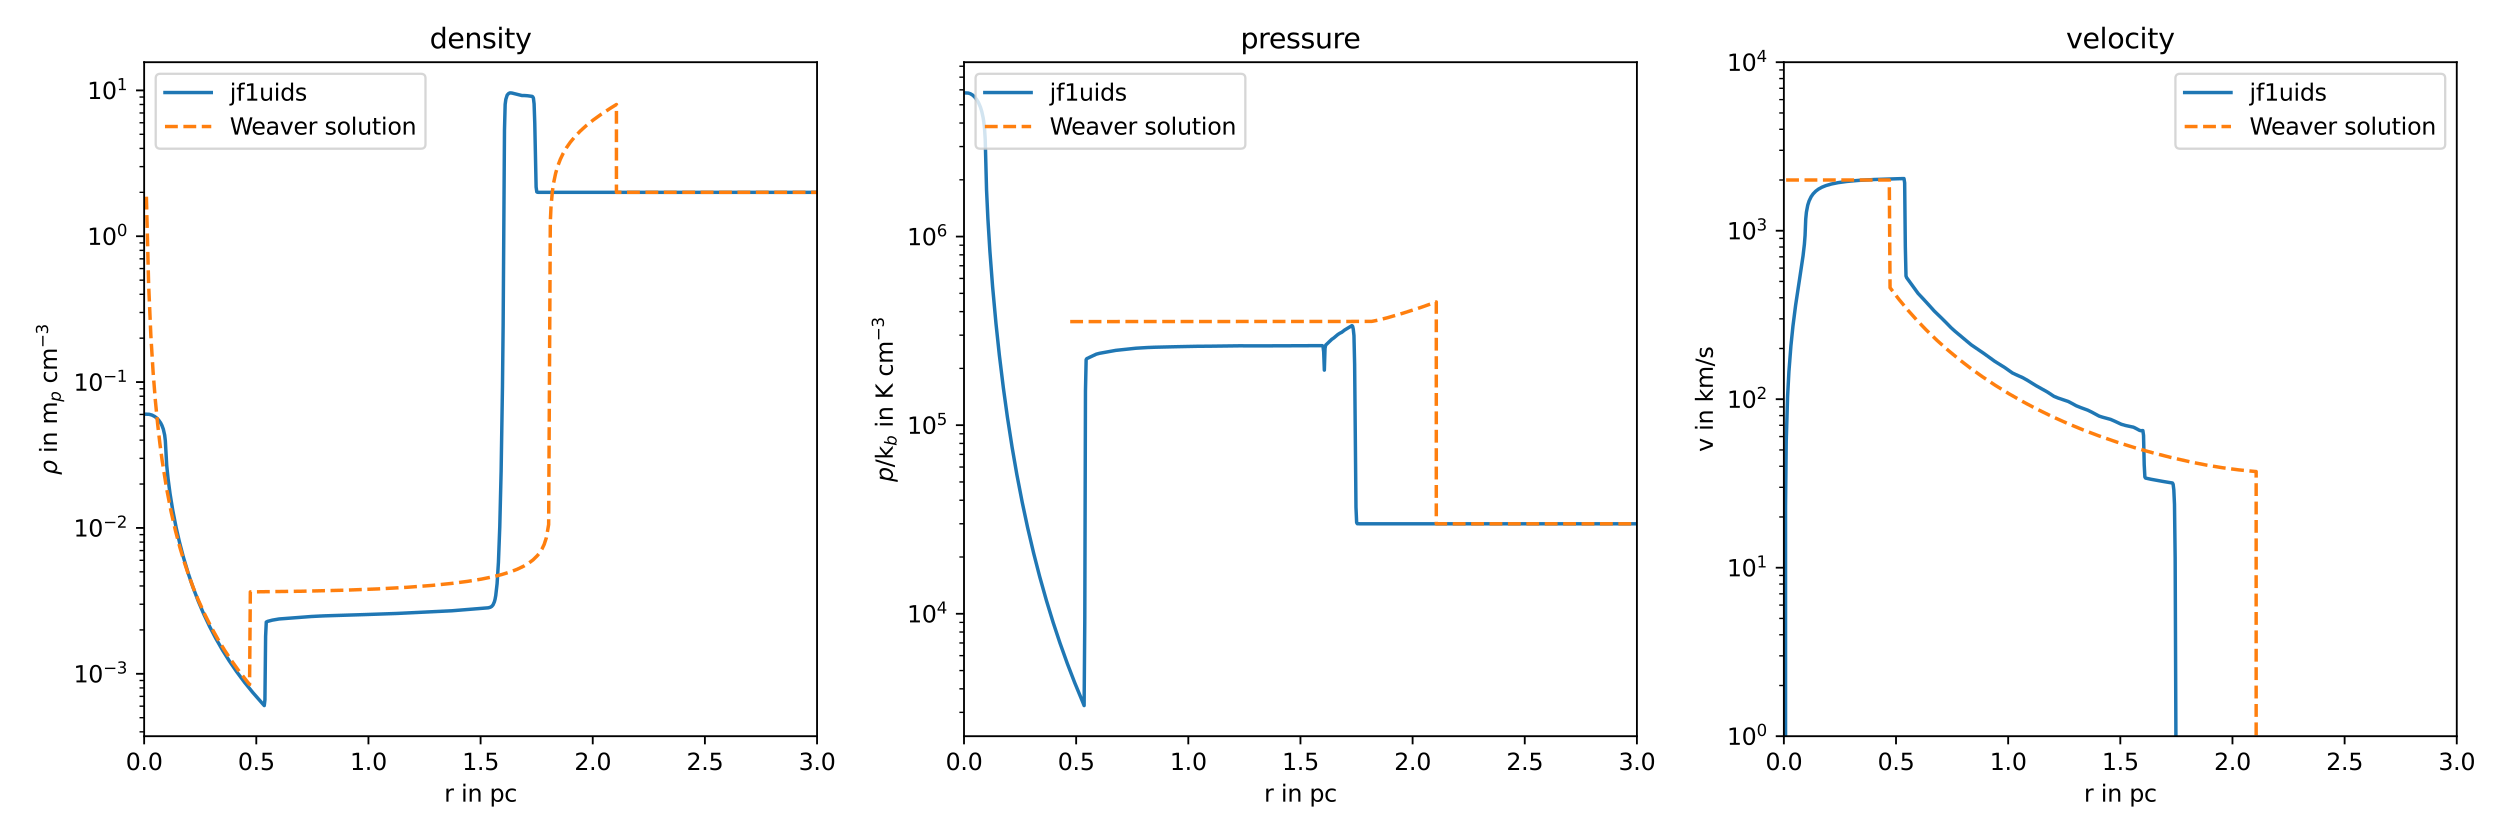 <?xml version="1.0" encoding="utf-8" standalone="no"?>
<!DOCTYPE svg PUBLIC "-//W3C//DTD SVG 1.1//EN"
  "http://www.w3.org/Graphics/SVG/1.1/DTD/svg11.dtd">
<svg xmlns:xlink="http://www.w3.org/1999/xlink" width="1080pt" height="360pt" viewBox="0 0 1080 360" xmlns="http://www.w3.org/2000/svg" version="1.1">
 <defs>
  <style type="text/css">*{stroke-linejoin: round; stroke-linecap: butt}</style>
 </defs>
 <g id="figure_1">
  <g id="patch_1">
   <path d="M 0 360 
L 1080 360 
L 1080 0 
L 0 0 
z
" style="fill: #ffffff"/>
  </g>
  <g id="axes_1">
   <g id="patch_2">
    <path d="M 62.27 318.04 
L 352.965 318.04 
L 352.965 26.88 
L 62.27 26.88 
z
" style="fill: #ffffff"/>
   </g>
   <g id="matplotlib.axis_1">
    <g id="xtick_1">
     <g id="line2d_1">
      <defs>
       <path id="mad9d6e730b" d="M 0 0 
L 0 3.5 
" style="stroke: #000000; stroke-width: 0.8"/>
      </defs>
      <g>
       <use xlink:href="#mad9d6e730b" x="62.27" y="318.04" style="stroke: #000000; stroke-width: 0.8"/>
      </g>
     </g>
     <g id="text_1">
      <!-- 0.0 -->
      <g transform="translate(54.318 332.638) scale(0.1 -0.1)">
       <defs>
        <path id="DejaVuSans-30" d="M 2034 4250 
Q 1547 4250 1301 3770 
Q 1056 3291 1056 2328 
Q 1056 1369 1301 889 
Q 1547 409 2034 409 
Q 2525 409 2770 889 
Q 3016 1369 3016 2328 
Q 3016 3291 2770 3770 
Q 2525 4250 2034 4250 
z
M 2034 4750 
Q 2819 4750 3233 4129 
Q 3647 3509 3647 2328 
Q 3647 1150 3233 529 
Q 2819 -91 2034 -91 
Q 1250 -91 836 529 
Q 422 1150 422 2328 
Q 422 3509 836 4129 
Q 1250 4750 2034 4750 
z
" transform="scale(0.016)"/>
        <path id="DejaVuSans-2e" d="M 684 794 
L 1344 794 
L 1344 0 
L 684 0 
L 684 794 
z
" transform="scale(0.016)"/>
       </defs>
       <use xlink:href="#DejaVuSans-30"/>
       <use xlink:href="#DejaVuSans-2e" x="63.623"/>
       <use xlink:href="#DejaVuSans-30" x="95.41"/>
      </g>
     </g>
    </g>
    <g id="xtick_2">
     <g id="line2d_2">
      <g>
       <use xlink:href="#mad9d6e730b" x="110.719" y="318.04" style="stroke: #000000; stroke-width: 0.8"/>
      </g>
     </g>
     <g id="text_2">
      <!-- 0.5 -->
      <g transform="translate(102.768 332.638) scale(0.1 -0.1)">
       <defs>
        <path id="DejaVuSans-35" d="M 691 4666 
L 3169 4666 
L 3169 4134 
L 1269 4134 
L 1269 2991 
Q 1406 3038 1543 3061 
Q 1681 3084 1819 3084 
Q 2600 3084 3056 2656 
Q 3513 2228 3513 1497 
Q 3513 744 3044 326 
Q 2575 -91 1722 -91 
Q 1428 -91 1123 -41 
Q 819 9 494 109 
L 494 744 
Q 775 591 1075 516 
Q 1375 441 1709 441 
Q 2250 441 2565 725 
Q 2881 1009 2881 1497 
Q 2881 1984 2565 2268 
Q 2250 2553 1709 2553 
Q 1456 2553 1204 2497 
Q 953 2441 691 2322 
L 691 4666 
z
" transform="scale(0.016)"/>
       </defs>
       <use xlink:href="#DejaVuSans-30"/>
       <use xlink:href="#DejaVuSans-2e" x="63.623"/>
       <use xlink:href="#DejaVuSans-35" x="95.41"/>
      </g>
     </g>
    </g>
    <g id="xtick_3">
     <g id="line2d_3">
      <g>
       <use xlink:href="#mad9d6e730b" x="159.168" y="318.04" style="stroke: #000000; stroke-width: 0.8"/>
      </g>
     </g>
     <g id="text_3">
      <!-- 1.0 -->
      <g transform="translate(151.217 332.638) scale(0.1 -0.1)">
       <defs>
        <path id="DejaVuSans-31" d="M 794 531 
L 1825 531 
L 1825 4091 
L 703 3866 
L 703 4441 
L 1819 4666 
L 2450 4666 
L 2450 531 
L 3481 531 
L 3481 0 
L 794 0 
L 794 531 
z
" transform="scale(0.016)"/>
       </defs>
       <use xlink:href="#DejaVuSans-31"/>
       <use xlink:href="#DejaVuSans-2e" x="63.623"/>
       <use xlink:href="#DejaVuSans-30" x="95.41"/>
      </g>
     </g>
    </g>
    <g id="xtick_4">
     <g id="line2d_4">
      <g>
       <use xlink:href="#mad9d6e730b" x="207.618" y="318.04" style="stroke: #000000; stroke-width: 0.8"/>
      </g>
     </g>
     <g id="text_4">
      <!-- 1.5 -->
      <g transform="translate(199.666 332.638) scale(0.1 -0.1)">
       <use xlink:href="#DejaVuSans-31"/>
       <use xlink:href="#DejaVuSans-2e" x="63.623"/>
       <use xlink:href="#DejaVuSans-35" x="95.41"/>
      </g>
     </g>
    </g>
    <g id="xtick_5">
     <g id="line2d_5">
      <g>
       <use xlink:href="#mad9d6e730b" x="256.067" y="318.04" style="stroke: #000000; stroke-width: 0.8"/>
      </g>
     </g>
     <g id="text_5">
      <!-- 2.0 -->
      <g transform="translate(248.115 332.638) scale(0.1 -0.1)">
       <defs>
        <path id="DejaVuSans-32" d="M 1228 531 
L 3431 531 
L 3431 0 
L 469 0 
L 469 531 
Q 828 903 1448 1529 
Q 2069 2156 2228 2338 
Q 2531 2678 2651 2914 
Q 2772 3150 2772 3378 
Q 2772 3750 2511 3984 
Q 2250 4219 1831 4219 
Q 1534 4219 1204 4116 
Q 875 4013 500 3803 
L 500 4441 
Q 881 4594 1212 4672 
Q 1544 4750 1819 4750 
Q 2544 4750 2975 4387 
Q 3406 4025 3406 3419 
Q 3406 3131 3298 2873 
Q 3191 2616 2906 2266 
Q 2828 2175 2409 1742 
Q 1991 1309 1228 531 
z
" transform="scale(0.016)"/>
       </defs>
       <use xlink:href="#DejaVuSans-32"/>
       <use xlink:href="#DejaVuSans-2e" x="63.623"/>
       <use xlink:href="#DejaVuSans-30" x="95.41"/>
      </g>
     </g>
    </g>
    <g id="xtick_6">
     <g id="line2d_6">
      <g>
       <use xlink:href="#mad9d6e730b" x="304.516" y="318.04" style="stroke: #000000; stroke-width: 0.8"/>
      </g>
     </g>
     <g id="text_6">
      <!-- 2.5 -->
      <g transform="translate(296.564 332.638) scale(0.1 -0.1)">
       <use xlink:href="#DejaVuSans-32"/>
       <use xlink:href="#DejaVuSans-2e" x="63.623"/>
       <use xlink:href="#DejaVuSans-35" x="95.41"/>
      </g>
     </g>
    </g>
    <g id="xtick_7">
     <g id="line2d_7">
      <g>
       <use xlink:href="#mad9d6e730b" x="352.965" y="318.04" style="stroke: #000000; stroke-width: 0.8"/>
      </g>
     </g>
     <g id="text_7">
      <!-- 3.0 -->
      <g transform="translate(345.014 332.638) scale(0.1 -0.1)">
       <defs>
        <path id="DejaVuSans-33" d="M 2597 2516 
Q 3050 2419 3304 2112 
Q 3559 1806 3559 1356 
Q 3559 666 3084 287 
Q 2609 -91 1734 -91 
Q 1441 -91 1130 -33 
Q 819 25 488 141 
L 488 750 
Q 750 597 1062 519 
Q 1375 441 1716 441 
Q 2309 441 2620 675 
Q 2931 909 2931 1356 
Q 2931 1769 2642 2001 
Q 2353 2234 1838 2234 
L 1294 2234 
L 1294 2753 
L 1863 2753 
Q 2328 2753 2575 2939 
Q 2822 3125 2822 3475 
Q 2822 3834 2567 4026 
Q 2313 4219 1838 4219 
Q 1578 4219 1281 4162 
Q 984 4106 628 3988 
L 628 4550 
Q 988 4650 1302 4700 
Q 1616 4750 1894 4750 
Q 2613 4750 3031 4423 
Q 3450 4097 3450 3541 
Q 3450 3153 3228 2886 
Q 3006 2619 2597 2516 
z
" transform="scale(0.016)"/>
       </defs>
       <use xlink:href="#DejaVuSans-33"/>
       <use xlink:href="#DejaVuSans-2e" x="63.623"/>
       <use xlink:href="#DejaVuSans-30" x="95.41"/>
      </g>
     </g>
    </g>
    <g id="text_8">
     <!-- r in pc -->
     <g transform="translate(191.903 346.317) scale(0.1 -0.1)">
      <defs>
       <path id="DejaVuSans-72" d="M 2631 2963 
Q 2534 3019 2420 3045 
Q 2306 3072 2169 3072 
Q 1681 3072 1420 2755 
Q 1159 2438 1159 1844 
L 1159 0 
L 581 0 
L 581 3500 
L 1159 3500 
L 1159 2956 
Q 1341 3275 1631 3429 
Q 1922 3584 2338 3584 
Q 2397 3584 2469 3576 
Q 2541 3569 2628 3553 
L 2631 2963 
z
" transform="scale(0.016)"/>
       <path id="DejaVuSans-20" transform="scale(0.016)"/>
       <path id="DejaVuSans-69" d="M 603 3500 
L 1178 3500 
L 1178 0 
L 603 0 
L 603 3500 
z
M 603 4863 
L 1178 4863 
L 1178 4134 
L 603 4134 
L 603 4863 
z
" transform="scale(0.016)"/>
       <path id="DejaVuSans-6e" d="M 3513 2113 
L 3513 0 
L 2938 0 
L 2938 2094 
Q 2938 2591 2744 2837 
Q 2550 3084 2163 3084 
Q 1697 3084 1428 2787 
Q 1159 2491 1159 1978 
L 1159 0 
L 581 0 
L 581 3500 
L 1159 3500 
L 1159 2956 
Q 1366 3272 1645 3428 
Q 1925 3584 2291 3584 
Q 2894 3584 3203 3211 
Q 3513 2838 3513 2113 
z
" transform="scale(0.016)"/>
       <path id="DejaVuSans-70" d="M 1159 525 
L 1159 -1331 
L 581 -1331 
L 581 3500 
L 1159 3500 
L 1159 2969 
Q 1341 3281 1617 3432 
Q 1894 3584 2278 3584 
Q 2916 3584 3314 3078 
Q 3713 2572 3713 1747 
Q 3713 922 3314 415 
Q 2916 -91 2278 -91 
Q 1894 -91 1617 61 
Q 1341 213 1159 525 
z
M 3116 1747 
Q 3116 2381 2855 2742 
Q 2594 3103 2138 3103 
Q 1681 3103 1420 2742 
Q 1159 2381 1159 1747 
Q 1159 1113 1420 752 
Q 1681 391 2138 391 
Q 2594 391 2855 752 
Q 3116 1113 3116 1747 
z
" transform="scale(0.016)"/>
       <path id="DejaVuSans-63" d="M 3122 3366 
L 3122 2828 
Q 2878 2963 2633 3030 
Q 2388 3097 2138 3097 
Q 1578 3097 1268 2742 
Q 959 2388 959 1747 
Q 959 1106 1268 751 
Q 1578 397 2138 397 
Q 2388 397 2633 464 
Q 2878 531 3122 666 
L 3122 134 
Q 2881 22 2623 -34 
Q 2366 -91 2075 -91 
Q 1284 -91 818 406 
Q 353 903 353 1747 
Q 353 2603 823 3093 
Q 1294 3584 2113 3584 
Q 2378 3584 2631 3529 
Q 2884 3475 3122 3366 
z
" transform="scale(0.016)"/>
      </defs>
      <use xlink:href="#DejaVuSans-72"/>
      <use xlink:href="#DejaVuSans-20" x="41.113"/>
      <use xlink:href="#DejaVuSans-69" x="72.9"/>
      <use xlink:href="#DejaVuSans-6e" x="100.684"/>
      <use xlink:href="#DejaVuSans-20" x="164.062"/>
      <use xlink:href="#DejaVuSans-70" x="195.85"/>
      <use xlink:href="#DejaVuSans-63" x="259.326"/>
     </g>
    </g>
   </g>
   <g id="matplotlib.axis_2">
    <g id="ytick_1">
     <g id="line2d_8">
      <defs>
       <path id="m276b6297f1" d="M 0 0 
L -3.5 0 
" style="stroke: #000000; stroke-width: 0.8"/>
      </defs>
      <g>
       <use xlink:href="#m276b6297f1" x="62.27" y="291.082" style="stroke: #000000; stroke-width: 0.8"/>
      </g>
     </g>
     <g id="text_9">
      <!-- $\mathdefault{10^{-3}}$ -->
      <g transform="translate(31.77 294.881) scale(0.1 -0.1)">
       <defs>
        <path id="DejaVuSans-2212" d="M 678 2272 
L 4684 2272 
L 4684 1741 
L 678 1741 
L 678 2272 
z
" transform="scale(0.016)"/>
       </defs>
       <use xlink:href="#DejaVuSans-31" transform="translate(0 0.766)"/>
       <use xlink:href="#DejaVuSans-30" transform="translate(63.623 0.766)"/>
       <use xlink:href="#DejaVuSans-2212" transform="translate(128.203 39.047) scale(0.7)"/>
       <use xlink:href="#DejaVuSans-33" transform="translate(186.855 39.047) scale(0.7)"/>
      </g>
     </g>
    </g>
    <g id="ytick_2">
     <g id="line2d_9">
      <g>
       <use xlink:href="#m276b6297f1" x="62.27" y="228.073" style="stroke: #000000; stroke-width: 0.8"/>
      </g>
     </g>
     <g id="text_10">
      <!-- $\mathdefault{10^{-2}}$ -->
      <g transform="translate(31.77 231.872) scale(0.1 -0.1)">
       <use xlink:href="#DejaVuSans-31" transform="translate(0 0.766)"/>
       <use xlink:href="#DejaVuSans-30" transform="translate(63.623 0.766)"/>
       <use xlink:href="#DejaVuSans-2212" transform="translate(128.203 39.047) scale(0.7)"/>
       <use xlink:href="#DejaVuSans-32" transform="translate(186.855 39.047) scale(0.7)"/>
      </g>
     </g>
    </g>
    <g id="ytick_3">
     <g id="line2d_10">
      <g>
       <use xlink:href="#m276b6297f1" x="62.27" y="165.063" style="stroke: #000000; stroke-width: 0.8"/>
      </g>
     </g>
     <g id="text_11">
      <!-- $\mathdefault{10^{-1}}$ -->
      <g transform="translate(31.77 168.863) scale(0.1 -0.1)">
       <use xlink:href="#DejaVuSans-31" transform="translate(0 0.684)"/>
       <use xlink:href="#DejaVuSans-30" transform="translate(63.623 0.684)"/>
       <use xlink:href="#DejaVuSans-2212" transform="translate(128.203 38.966) scale(0.7)"/>
       <use xlink:href="#DejaVuSans-31" transform="translate(186.855 38.966) scale(0.7)"/>
      </g>
     </g>
    </g>
    <g id="ytick_4">
     <g id="line2d_11">
      <g>
       <use xlink:href="#m276b6297f1" x="62.27" y="102.054" style="stroke: #000000; stroke-width: 0.8"/>
      </g>
     </g>
     <g id="text_12">
      <!-- $\mathdefault{10^{0}}$ -->
      <g transform="translate(37.67 105.853) scale(0.1 -0.1)">
       <use xlink:href="#DejaVuSans-31" transform="translate(0 0.766)"/>
       <use xlink:href="#DejaVuSans-30" transform="translate(63.623 0.766)"/>
       <use xlink:href="#DejaVuSans-30" transform="translate(128.203 39.047) scale(0.7)"/>
      </g>
     </g>
    </g>
    <g id="ytick_5">
     <g id="line2d_12">
      <g>
       <use xlink:href="#m276b6297f1" x="62.27" y="39.045" style="stroke: #000000; stroke-width: 0.8"/>
      </g>
     </g>
     <g id="text_13">
      <!-- $\mathdefault{10^{1}}$ -->
      <g transform="translate(37.67 42.844) scale(0.1 -0.1)">
       <use xlink:href="#DejaVuSans-31" transform="translate(0 0.684)"/>
       <use xlink:href="#DejaVuSans-30" transform="translate(63.623 0.684)"/>
       <use xlink:href="#DejaVuSans-31" transform="translate(128.203 38.966) scale(0.7)"/>
      </g>
     </g>
    </g>
    <g id="ytick_6">
     <g id="line2d_13">
      <defs>
       <path id="me36e64e364" d="M 0 0 
L -2 0 
" style="stroke: #000000; stroke-width: 0.6"/>
      </defs>
      <g>
       <use xlink:href="#me36e64e364" x="62.27" y="316.156" style="stroke: #000000; stroke-width: 0.6"/>
      </g>
     </g>
    </g>
    <g id="ytick_7">
     <g id="line2d_14">
      <g>
       <use xlink:href="#me36e64e364" x="62.27" y="310.05" style="stroke: #000000; stroke-width: 0.6"/>
      </g>
     </g>
    </g>
    <g id="ytick_8">
     <g id="line2d_15">
      <g>
       <use xlink:href="#me36e64e364" x="62.27" y="305.06" style="stroke: #000000; stroke-width: 0.6"/>
      </g>
     </g>
    </g>
    <g id="ytick_9">
     <g id="line2d_16">
      <g>
       <use xlink:href="#me36e64e364" x="62.27" y="300.842" style="stroke: #000000; stroke-width: 0.6"/>
      </g>
     </g>
    </g>
    <g id="ytick_10">
     <g id="line2d_17">
      <g>
       <use xlink:href="#me36e64e364" x="62.27" y="297.188" style="stroke: #000000; stroke-width: 0.6"/>
      </g>
     </g>
    </g>
    <g id="ytick_11">
     <g id="line2d_18">
      <g>
       <use xlink:href="#me36e64e364" x="62.27" y="293.965" style="stroke: #000000; stroke-width: 0.6"/>
      </g>
     </g>
    </g>
    <g id="ytick_12">
     <g id="line2d_19">
      <g>
       <use xlink:href="#me36e64e364" x="62.27" y="272.114" style="stroke: #000000; stroke-width: 0.6"/>
      </g>
     </g>
    </g>
    <g id="ytick_13">
     <g id="line2d_20">
      <g>
       <use xlink:href="#me36e64e364" x="62.27" y="261.019" style="stroke: #000000; stroke-width: 0.6"/>
      </g>
     </g>
    </g>
    <g id="ytick_14">
     <g id="line2d_21">
      <g>
       <use xlink:href="#me36e64e364" x="62.27" y="253.147" style="stroke: #000000; stroke-width: 0.6"/>
      </g>
     </g>
    </g>
    <g id="ytick_15">
     <g id="line2d_22">
      <g>
       <use xlink:href="#me36e64e364" x="62.27" y="247.04" style="stroke: #000000; stroke-width: 0.6"/>
      </g>
     </g>
    </g>
    <g id="ytick_16">
     <g id="line2d_23">
      <g>
       <use xlink:href="#me36e64e364" x="62.27" y="242.051" style="stroke: #000000; stroke-width: 0.6"/>
      </g>
     </g>
    </g>
    <g id="ytick_17">
     <g id="line2d_24">
      <g>
       <use xlink:href="#me36e64e364" x="62.27" y="237.833" style="stroke: #000000; stroke-width: 0.6"/>
      </g>
     </g>
    </g>
    <g id="ytick_18">
     <g id="line2d_25">
      <g>
       <use xlink:href="#me36e64e364" x="62.27" y="234.179" style="stroke: #000000; stroke-width: 0.6"/>
      </g>
     </g>
    </g>
    <g id="ytick_19">
     <g id="line2d_26">
      <g>
       <use xlink:href="#me36e64e364" x="62.27" y="230.956" style="stroke: #000000; stroke-width: 0.6"/>
      </g>
     </g>
    </g>
    <g id="ytick_20">
     <g id="line2d_27">
      <g>
       <use xlink:href="#me36e64e364" x="62.27" y="209.105" style="stroke: #000000; stroke-width: 0.6"/>
      </g>
     </g>
    </g>
    <g id="ytick_21">
     <g id="line2d_28">
      <g>
       <use xlink:href="#me36e64e364" x="62.27" y="198.01" style="stroke: #000000; stroke-width: 0.6"/>
      </g>
     </g>
    </g>
    <g id="ytick_22">
     <g id="line2d_29">
      <g>
       <use xlink:href="#me36e64e364" x="62.27" y="190.137" style="stroke: #000000; stroke-width: 0.6"/>
      </g>
     </g>
    </g>
    <g id="ytick_23">
     <g id="line2d_30">
      <g>
       <use xlink:href="#me36e64e364" x="62.27" y="184.031" style="stroke: #000000; stroke-width: 0.6"/>
      </g>
     </g>
    </g>
    <g id="ytick_24">
     <g id="line2d_31">
      <g>
       <use xlink:href="#me36e64e364" x="62.27" y="179.042" style="stroke: #000000; stroke-width: 0.6"/>
      </g>
     </g>
    </g>
    <g id="ytick_25">
     <g id="line2d_32">
      <g>
       <use xlink:href="#me36e64e364" x="62.27" y="174.824" style="stroke: #000000; stroke-width: 0.6"/>
      </g>
     </g>
    </g>
    <g id="ytick_26">
     <g id="line2d_33">
      <g>
       <use xlink:href="#me36e64e364" x="62.27" y="171.17" style="stroke: #000000; stroke-width: 0.6"/>
      </g>
     </g>
    </g>
    <g id="ytick_27">
     <g id="line2d_34">
      <g>
       <use xlink:href="#me36e64e364" x="62.27" y="167.947" style="stroke: #000000; stroke-width: 0.6"/>
      </g>
     </g>
    </g>
    <g id="ytick_28">
     <g id="line2d_35">
      <g>
       <use xlink:href="#me36e64e364" x="62.27" y="146.096" style="stroke: #000000; stroke-width: 0.6"/>
      </g>
     </g>
    </g>
    <g id="ytick_29">
     <g id="line2d_36">
      <g>
       <use xlink:href="#me36e64e364" x="62.27" y="135" style="stroke: #000000; stroke-width: 0.6"/>
      </g>
     </g>
    </g>
    <g id="ytick_30">
     <g id="line2d_37">
      <g>
       <use xlink:href="#me36e64e364" x="62.27" y="127.128" style="stroke: #000000; stroke-width: 0.6"/>
      </g>
     </g>
    </g>
    <g id="ytick_31">
     <g id="line2d_38">
      <g>
       <use xlink:href="#me36e64e364" x="62.27" y="121.022" style="stroke: #000000; stroke-width: 0.6"/>
      </g>
     </g>
    </g>
    <g id="ytick_32">
     <g id="line2d_39">
      <g>
       <use xlink:href="#me36e64e364" x="62.27" y="116.033" style="stroke: #000000; stroke-width: 0.6"/>
      </g>
     </g>
    </g>
    <g id="ytick_33">
     <g id="line2d_40">
      <g>
       <use xlink:href="#me36e64e364" x="62.27" y="111.814" style="stroke: #000000; stroke-width: 0.6"/>
      </g>
     </g>
    </g>
    <g id="ytick_34">
     <g id="line2d_41">
      <g>
       <use xlink:href="#me36e64e364" x="62.27" y="108.16" style="stroke: #000000; stroke-width: 0.6"/>
      </g>
     </g>
    </g>
    <g id="ytick_35">
     <g id="line2d_42">
      <g>
       <use xlink:href="#me36e64e364" x="62.27" y="104.937" style="stroke: #000000; stroke-width: 0.6"/>
      </g>
     </g>
    </g>
    <g id="ytick_36">
     <g id="line2d_43">
      <g>
       <use xlink:href="#me36e64e364" x="62.27" y="83.087" style="stroke: #000000; stroke-width: 0.6"/>
      </g>
     </g>
    </g>
    <g id="ytick_37">
     <g id="line2d_44">
      <g>
       <use xlink:href="#me36e64e364" x="62.27" y="71.991" style="stroke: #000000; stroke-width: 0.6"/>
      </g>
     </g>
    </g>
    <g id="ytick_38">
     <g id="line2d_45">
      <g>
       <use xlink:href="#me36e64e364" x="62.27" y="64.119" style="stroke: #000000; stroke-width: 0.6"/>
      </g>
     </g>
    </g>
    <g id="ytick_39">
     <g id="line2d_46">
      <g>
       <use xlink:href="#me36e64e364" x="62.27" y="58.013" style="stroke: #000000; stroke-width: 0.6"/>
      </g>
     </g>
    </g>
    <g id="ytick_40">
     <g id="line2d_47">
      <g>
       <use xlink:href="#me36e64e364" x="62.27" y="53.024" style="stroke: #000000; stroke-width: 0.6"/>
      </g>
     </g>
    </g>
    <g id="ytick_41">
     <g id="line2d_48">
      <g>
       <use xlink:href="#me36e64e364" x="62.27" y="48.805" style="stroke: #000000; stroke-width: 0.6"/>
      </g>
     </g>
    </g>
    <g id="ytick_42">
     <g id="line2d_49">
      <g>
       <use xlink:href="#me36e64e364" x="62.27" y="45.151" style="stroke: #000000; stroke-width: 0.6"/>
      </g>
     </g>
    </g>
    <g id="ytick_43">
     <g id="line2d_50">
      <g>
       <use xlink:href="#me36e64e364" x="62.27" y="41.928" style="stroke: #000000; stroke-width: 0.6"/>
      </g>
     </g>
    </g>
    <g id="text_14">
     <!-- $\rho$ in m$_p$ cm$^{-3}$ -->
     <g transform="translate(24.67 205.21) rotate(-90) scale(0.1 -0.1)">
      <defs>
       <path id="DejaVuSans-Oblique-3c1" d="M 1203 2875 
Q 1453 3194 1981 3475 
Q 2188 3584 2756 3584 
Q 3394 3584 3694 3078 
Q 3994 2572 3834 1747 
Q 3672 922 3175 415 
Q 2678 -91 2041 -91 
Q 1656 -91 1409 63 
Q 1163 213 1044 525 
L 681 -1331 
L 103 -1331 
L 697 1716 
Q 838 2438 1203 2875 
z
M 3238 1747 
Q 3359 2381 3169 2744 
Q 2978 3103 2522 3103 
Q 2066 3103 1734 2744 
Q 1403 2381 1281 1747 
Q 1156 1113 1347 750 
Q 1538 391 1994 391 
Q 2450 391 2781 750 
Q 3113 1113 3238 1747 
z
" transform="scale(0.016)"/>
       <path id="DejaVuSans-6d" d="M 3328 2828 
Q 3544 3216 3844 3400 
Q 4144 3584 4550 3584 
Q 5097 3584 5394 3201 
Q 5691 2819 5691 2113 
L 5691 0 
L 5113 0 
L 5113 2094 
Q 5113 2597 4934 2840 
Q 4756 3084 4391 3084 
Q 3944 3084 3684 2787 
Q 3425 2491 3425 1978 
L 3425 0 
L 2847 0 
L 2847 2094 
Q 2847 2600 2669 2842 
Q 2491 3084 2119 3084 
Q 1678 3084 1418 2786 
Q 1159 2488 1159 1978 
L 1159 0 
L 581 0 
L 581 3500 
L 1159 3500 
L 1159 2956 
Q 1356 3278 1631 3431 
Q 1906 3584 2284 3584 
Q 2666 3584 2933 3390 
Q 3200 3197 3328 2828 
z
" transform="scale(0.016)"/>
       <path id="DejaVuSans-Oblique-70" d="M 3175 2156 
Q 3175 2616 2975 2859 
Q 2775 3103 2400 3103 
Q 2144 3103 1911 2972 
Q 1678 2841 1497 2591 
Q 1319 2344 1212 1994 
Q 1106 1644 1106 1300 
Q 1106 863 1306 627 
Q 1506 391 1875 391 
Q 2147 391 2380 519 
Q 2613 647 2778 891 
Q 2956 1147 3065 1494 
Q 3175 1841 3175 2156 
z
M 1394 2969 
Q 1625 3272 1939 3428 
Q 2253 3584 2638 3584 
Q 3175 3584 3472 3232 
Q 3769 2881 3769 2247 
Q 3769 1728 3584 1258 
Q 3400 788 3053 416 
Q 2822 169 2531 39 
Q 2241 -91 1919 -91 
Q 1547 -91 1294 64 
Q 1041 219 916 525 
L 556 -1331 
L -19 -1331 
L 922 3500 
L 1497 3500 
L 1394 2969 
z
" transform="scale(0.016)"/>
      </defs>
      <use xlink:href="#DejaVuSans-Oblique-3c1" transform="translate(0 0.766)"/>
      <use xlink:href="#DejaVuSans-20" transform="translate(63.477 0.766)"/>
      <use xlink:href="#DejaVuSans-69" transform="translate(95.264 0.766)"/>
      <use xlink:href="#DejaVuSans-6e" transform="translate(123.047 0.766)"/>
      <use xlink:href="#DejaVuSans-20" transform="translate(186.426 0.766)"/>
      <use xlink:href="#DejaVuSans-6d" transform="translate(218.213 0.766)"/>
      <use xlink:href="#DejaVuSans-Oblique-70" transform="translate(316.582 -15.641) scale(0.7)"/>
      <use xlink:href="#DejaVuSans-20" transform="translate(363.75 0.766)"/>
      <use xlink:href="#DejaVuSans-63" transform="translate(395.537 0.766)"/>
      <use xlink:href="#DejaVuSans-6d" transform="translate(450.518 0.766)"/>
      <use xlink:href="#DejaVuSans-2212" transform="translate(548.887 39.047) scale(0.7)"/>
      <use xlink:href="#DejaVuSans-33" transform="translate(607.539 39.047) scale(0.7)"/>
     </g>
    </g>
   </g>
   <g id="line2d_51">
    <path d="M 62.415 178.909 
L 64.45 178.98 
L 65.613 179.3 
L 66.776 179.892 
L 67.648 180.549 
L 68.52 181.447 
L 69.392 182.695 
L 69.973 183.834 
L 70.555 185.412 
L 71.136 187.979 
L 71.427 190.441 
L 72.008 200.893 
L 72.59 206.698 
L 73.462 213.309 
L 74.625 220.432 
L 76.078 227.849 
L 77.532 234.211 
L 79.276 240.873 
L 81.311 247.665 
L 83.345 253.659 
L 85.671 259.758 
L 87.997 265.224 
L 90.613 270.767 
L 93.229 275.788 
L 96.136 280.866 
L 99.043 285.505 
L 102.241 290.187 
L 105.729 294.87 
L 109.217 299.18 
L 112.996 303.493 
L 114.159 304.805 
L 114.45 302.289 
L 114.741 274.914 
L 115.031 268.731 
L 115.613 268.431 
L 117.647 267.898 
L 120.554 267.397 
L 131.019 266.594 
L 132.764 266.46 
L 134.508 266.326 
L 137.996 266.147 
L 140.322 266.044 
L 157.182 265.511 
L 163.577 265.29 
L 171.426 265.015 
L 195.263 263.851 
L 210.961 262.571 
L 211.833 262.32 
L 212.414 261.974 
L 212.996 261.304 
L 213.577 259.968 
L 213.868 258.863 
L 214.158 257.312 
L 214.74 252.198 
L 215.321 242.941 
L 215.902 227.507 
L 216.484 203.604 
L 217.065 167.152 
L 217.356 140.382 
L 217.937 56.09 
L 218.228 45.116 
L 218.519 42.902 
L 219.1 41.082 
L 219.681 40.438 
L 220.263 40.122 
L 221.135 40.187 
L 225.495 41.274 
L 226.367 41.263 
L 227.821 41.357 
L 229.856 41.631 
L 230.147 41.82 
L 230.437 42.414 
L 230.728 44.856 
L 231.019 53.167 
L 231.6 80.797 
L 231.891 82.883 
L 232.181 83.072 
L 234.798 83.087 
L 353.111 83.087 
L 353.111 83.087 
" clip-path="url(#pc22eb4b023)" style="fill: none; stroke: #1f77b4; stroke-width: 1.5; stroke-linecap: square"/>
   </g>
   <g id="line2d_52">
    <path d="M 63.239 84.969 
L 64.208 122.905 
L 65.177 145.095 
L 66.146 160.84 
L 67.115 173.053 
L 68.084 183.031 
L 69.053 191.467 
L 70.022 198.775 
L 71.96 210.988 
L 73.898 220.966 
L 75.836 229.403 
L 77.774 236.711 
L 79.712 243.157 
L 81.65 248.923 
L 83.588 254.139 
L 85.526 258.901 
L 88.433 265.348 
L 91.34 271.114 
L 94.247 276.33 
L 97.153 281.092 
L 100.06 285.473 
L 102.967 289.529 
L 106.843 294.508 
L 107.812 295.685 
L 108.144 255.693 
L 130.431 255.412 
L 148.842 254.964 
L 163.377 254.404 
L 175.973 253.706 
L 186.632 252.893 
L 195.353 252.01 
L 202.136 251.128 
L 207.95 250.179 
L 212.795 249.194 
L 216.671 248.226 
L 220.547 247.029 
L 223.454 245.913 
L 226.361 244.516 
L 228.299 243.352 
L 230.236 241.901 
L 232.174 239.992 
L 233.143 238.759 
L 234.112 237.223 
L 235.081 235.196 
L 236.05 232.219 
L 237.019 226.578 
L 237.735 95.943 
L 238.024 89.565 
L 238.601 82.946 
L 239.178 78.934 
L 240.044 74.835 
L 240.909 71.859 
L 242.063 68.815 
L 243.217 66.39 
L 244.66 63.896 
L 246.391 61.411 
L 248.411 58.965 
L 250.719 56.569 
L 253.316 54.216 
L 256.201 51.897 
L 259.663 49.399 
L 263.991 46.569 
L 266.3 45.151 
L 266.3 83.087 
L 400.988 83.087 
L 400.988 83.087 
" clip-path="url(#pc22eb4b023)" style="fill: none; stroke-dasharray: 5.55,2.4; stroke-dashoffset: 0; stroke: #ff7f0e; stroke-width: 1.5"/>
   </g>
   <g id="patch_3">
    <path d="M 62.27 318.04 
L 62.27 26.88 
" style="fill: none; stroke: #000000; stroke-width: 0.8; stroke-linejoin: miter; stroke-linecap: square"/>
   </g>
   <g id="patch_4">
    <path d="M 352.965 318.04 
L 352.965 26.88 
" style="fill: none; stroke: #000000; stroke-width: 0.8; stroke-linejoin: miter; stroke-linecap: square"/>
   </g>
   <g id="patch_5">
    <path d="M 62.27 318.04 
L 352.965 318.04 
" style="fill: none; stroke: #000000; stroke-width: 0.8; stroke-linejoin: miter; stroke-linecap: square"/>
   </g>
   <g id="patch_6">
    <path d="M 62.27 26.88 
L 352.965 26.88 
" style="fill: none; stroke: #000000; stroke-width: 0.8; stroke-linejoin: miter; stroke-linecap: square"/>
   </g>
   <g id="text_15">
    <!-- density -->
    <g transform="translate(185.618 20.88) scale(0.12 -0.12)">
     <defs>
      <path id="DejaVuSans-64" d="M 2906 2969 
L 2906 4863 
L 3481 4863 
L 3481 0 
L 2906 0 
L 2906 525 
Q 2725 213 2448 61 
Q 2172 -91 1784 -91 
Q 1150 -91 751 415 
Q 353 922 353 1747 
Q 353 2572 751 3078 
Q 1150 3584 1784 3584 
Q 2172 3584 2448 3432 
Q 2725 3281 2906 2969 
z
M 947 1747 
Q 947 1113 1208 752 
Q 1469 391 1925 391 
Q 2381 391 2643 752 
Q 2906 1113 2906 1747 
Q 2906 2381 2643 2742 
Q 2381 3103 1925 3103 
Q 1469 3103 1208 2742 
Q 947 2381 947 1747 
z
" transform="scale(0.016)"/>
      <path id="DejaVuSans-65" d="M 3597 1894 
L 3597 1613 
L 953 1613 
Q 991 1019 1311 708 
Q 1631 397 2203 397 
Q 2534 397 2845 478 
Q 3156 559 3463 722 
L 3463 178 
Q 3153 47 2828 -22 
Q 2503 -91 2169 -91 
Q 1331 -91 842 396 
Q 353 884 353 1716 
Q 353 2575 817 3079 
Q 1281 3584 2069 3584 
Q 2775 3584 3186 3129 
Q 3597 2675 3597 1894 
z
M 3022 2063 
Q 3016 2534 2758 2815 
Q 2500 3097 2075 3097 
Q 1594 3097 1305 2825 
Q 1016 2553 972 2059 
L 3022 2063 
z
" transform="scale(0.016)"/>
      <path id="DejaVuSans-73" d="M 2834 3397 
L 2834 2853 
Q 2591 2978 2328 3040 
Q 2066 3103 1784 3103 
Q 1356 3103 1142 2972 
Q 928 2841 928 2578 
Q 928 2378 1081 2264 
Q 1234 2150 1697 2047 
L 1894 2003 
Q 2506 1872 2764 1633 
Q 3022 1394 3022 966 
Q 3022 478 2636 193 
Q 2250 -91 1575 -91 
Q 1294 -91 989 -36 
Q 684 19 347 128 
L 347 722 
Q 666 556 975 473 
Q 1284 391 1588 391 
Q 1994 391 2212 530 
Q 2431 669 2431 922 
Q 2431 1156 2273 1281 
Q 2116 1406 1581 1522 
L 1381 1569 
Q 847 1681 609 1914 
Q 372 2147 372 2553 
Q 372 3047 722 3315 
Q 1072 3584 1716 3584 
Q 2034 3584 2315 3537 
Q 2597 3491 2834 3397 
z
" transform="scale(0.016)"/>
      <path id="DejaVuSans-74" d="M 1172 4494 
L 1172 3500 
L 2356 3500 
L 2356 3053 
L 1172 3053 
L 1172 1153 
Q 1172 725 1289 603 
Q 1406 481 1766 481 
L 2356 481 
L 2356 0 
L 1766 0 
Q 1100 0 847 248 
Q 594 497 594 1153 
L 594 3053 
L 172 3053 
L 172 3500 
L 594 3500 
L 594 4494 
L 1172 4494 
z
" transform="scale(0.016)"/>
      <path id="DejaVuSans-79" d="M 2059 -325 
Q 1816 -950 1584 -1140 
Q 1353 -1331 966 -1331 
L 506 -1331 
L 506 -850 
L 844 -850 
Q 1081 -850 1212 -737 
Q 1344 -625 1503 -206 
L 1606 56 
L 191 3500 
L 800 3500 
L 1894 763 
L 2988 3500 
L 3597 3500 
L 2059 -325 
z
" transform="scale(0.016)"/>
     </defs>
     <use xlink:href="#DejaVuSans-64"/>
     <use xlink:href="#DejaVuSans-65" x="63.477"/>
     <use xlink:href="#DejaVuSans-6e" x="125"/>
     <use xlink:href="#DejaVuSans-73" x="188.379"/>
     <use xlink:href="#DejaVuSans-69" x="240.479"/>
     <use xlink:href="#DejaVuSans-74" x="268.262"/>
     <use xlink:href="#DejaVuSans-79" x="307.471"/>
    </g>
   </g>
   <g id="legend_1">
    <g id="patch_7">
     <path d="M 69.27 64.236 
L 181.811 64.236 
Q 183.811 64.236 183.811 62.236 
L 183.811 33.88 
Q 183.811 31.88 181.811 31.88 
L 69.27 31.88 
Q 67.27 31.88 67.27 33.88 
L 67.27 62.236 
Q 67.27 64.236 69.27 64.236 
z
" style="fill: #ffffff; opacity: 0.8; stroke: #cccccc; stroke-linejoin: miter"/>
    </g>
    <g id="line2d_53">
     <path d="M 71.27 39.978 
L 81.27 39.978 
L 91.27 39.978 
" style="fill: none; stroke: #1f77b4; stroke-width: 1.5; stroke-linecap: square"/>
    </g>
    <g id="text_16">
     <!-- jf1uids -->
     <g transform="translate(99.27 43.478) scale(0.1 -0.1)">
      <defs>
       <path id="DejaVuSans-6a" d="M 603 3500 
L 1178 3500 
L 1178 -63 
Q 1178 -731 923 -1031 
Q 669 -1331 103 -1331 
L -116 -1331 
L -116 -844 
L 38 -844 
Q 366 -844 484 -692 
Q 603 -541 603 -63 
L 603 3500 
z
M 603 4863 
L 1178 4863 
L 1178 4134 
L 603 4134 
L 603 4863 
z
" transform="scale(0.016)"/>
       <path id="DejaVuSans-66" d="M 2375 4863 
L 2375 4384 
L 1825 4384 
Q 1516 4384 1395 4259 
Q 1275 4134 1275 3809 
L 1275 3500 
L 2222 3500 
L 2222 3053 
L 1275 3053 
L 1275 0 
L 697 0 
L 697 3053 
L 147 3053 
L 147 3500 
L 697 3500 
L 697 3744 
Q 697 4328 969 4595 
Q 1241 4863 1831 4863 
L 2375 4863 
z
" transform="scale(0.016)"/>
       <path id="DejaVuSans-75" d="M 544 1381 
L 544 3500 
L 1119 3500 
L 1119 1403 
Q 1119 906 1312 657 
Q 1506 409 1894 409 
Q 2359 409 2629 706 
Q 2900 1003 2900 1516 
L 2900 3500 
L 3475 3500 
L 3475 0 
L 2900 0 
L 2900 538 
Q 2691 219 2414 64 
Q 2138 -91 1772 -91 
Q 1169 -91 856 284 
Q 544 659 544 1381 
z
M 1991 3584 
L 1991 3584 
z
" transform="scale(0.016)"/>
      </defs>
      <use xlink:href="#DejaVuSans-6a"/>
      <use xlink:href="#DejaVuSans-66" x="27.783"/>
      <use xlink:href="#DejaVuSans-31" x="62.988"/>
      <use xlink:href="#DejaVuSans-75" x="126.611"/>
      <use xlink:href="#DejaVuSans-69" x="189.99"/>
      <use xlink:href="#DejaVuSans-64" x="217.773"/>
      <use xlink:href="#DejaVuSans-73" x="281.25"/>
     </g>
    </g>
    <g id="line2d_54">
     <path d="M 71.27 54.657 
L 81.27 54.657 
L 91.27 54.657 
" style="fill: none; stroke-dasharray: 5.55,2.4; stroke-dashoffset: 0; stroke: #ff7f0e; stroke-width: 1.5"/>
    </g>
    <g id="text_17">
     <!-- Weaver solution -->
     <g transform="translate(99.27 58.157) scale(0.1 -0.1)">
      <defs>
       <path id="DejaVuSans-57" d="M 213 4666 
L 850 4666 
L 1831 722 
L 2809 4666 
L 3519 4666 
L 4500 722 
L 5478 4666 
L 6119 4666 
L 4947 0 
L 4153 0 
L 3169 4050 
L 2175 0 
L 1381 0 
L 213 4666 
z
" transform="scale(0.016)"/>
       <path id="DejaVuSans-61" d="M 2194 1759 
Q 1497 1759 1228 1600 
Q 959 1441 959 1056 
Q 959 750 1161 570 
Q 1363 391 1709 391 
Q 2188 391 2477 730 
Q 2766 1069 2766 1631 
L 2766 1759 
L 2194 1759 
z
M 3341 1997 
L 3341 0 
L 2766 0 
L 2766 531 
Q 2569 213 2275 61 
Q 1981 -91 1556 -91 
Q 1019 -91 701 211 
Q 384 513 384 1019 
Q 384 1609 779 1909 
Q 1175 2209 1959 2209 
L 2766 2209 
L 2766 2266 
Q 2766 2663 2505 2880 
Q 2244 3097 1772 3097 
Q 1472 3097 1187 3025 
Q 903 2953 641 2809 
L 641 3341 
Q 956 3463 1253 3523 
Q 1550 3584 1831 3584 
Q 2591 3584 2966 3190 
Q 3341 2797 3341 1997 
z
" transform="scale(0.016)"/>
       <path id="DejaVuSans-76" d="M 191 3500 
L 800 3500 
L 1894 563 
L 2988 3500 
L 3597 3500 
L 2284 0 
L 1503 0 
L 191 3500 
z
" transform="scale(0.016)"/>
       <path id="DejaVuSans-6f" d="M 1959 3097 
Q 1497 3097 1228 2736 
Q 959 2375 959 1747 
Q 959 1119 1226 758 
Q 1494 397 1959 397 
Q 2419 397 2687 759 
Q 2956 1122 2956 1747 
Q 2956 2369 2687 2733 
Q 2419 3097 1959 3097 
z
M 1959 3584 
Q 2709 3584 3137 3096 
Q 3566 2609 3566 1747 
Q 3566 888 3137 398 
Q 2709 -91 1959 -91 
Q 1206 -91 779 398 
Q 353 888 353 1747 
Q 353 2609 779 3096 
Q 1206 3584 1959 3584 
z
" transform="scale(0.016)"/>
       <path id="DejaVuSans-6c" d="M 603 4863 
L 1178 4863 
L 1178 0 
L 603 0 
L 603 4863 
z
" transform="scale(0.016)"/>
      </defs>
      <use xlink:href="#DejaVuSans-57"/>
      <use xlink:href="#DejaVuSans-65" x="93.002"/>
      <use xlink:href="#DejaVuSans-61" x="154.525"/>
      <use xlink:href="#DejaVuSans-76" x="215.805"/>
      <use xlink:href="#DejaVuSans-65" x="274.984"/>
      <use xlink:href="#DejaVuSans-72" x="336.508"/>
      <use xlink:href="#DejaVuSans-20" x="377.621"/>
      <use xlink:href="#DejaVuSans-73" x="409.408"/>
      <use xlink:href="#DejaVuSans-6f" x="461.508"/>
      <use xlink:href="#DejaVuSans-6c" x="522.689"/>
      <use xlink:href="#DejaVuSans-75" x="550.473"/>
      <use xlink:href="#DejaVuSans-74" x="613.852"/>
      <use xlink:href="#DejaVuSans-69" x="653.061"/>
      <use xlink:href="#DejaVuSans-6f" x="680.844"/>
      <use xlink:href="#DejaVuSans-6e" x="742.025"/>
     </g>
    </g>
   </g>
  </g>
  <g id="axes_2">
   <g id="patch_8">
    <path d="M 416.45 318.04 
L 707.145 318.04 
L 707.145 26.88 
L 416.45 26.88 
z
" style="fill: #ffffff"/>
   </g>
   <g id="matplotlib.axis_3">
    <g id="xtick_8">
     <g id="line2d_55">
      <g>
       <use xlink:href="#mad9d6e730b" x="416.45" y="318.04" style="stroke: #000000; stroke-width: 0.8"/>
      </g>
     </g>
     <g id="text_18">
      <!-- 0.0 -->
      <g transform="translate(408.498 332.638) scale(0.1 -0.1)">
       <use xlink:href="#DejaVuSans-30"/>
       <use xlink:href="#DejaVuSans-2e" x="63.623"/>
       <use xlink:href="#DejaVuSans-30" x="95.41"/>
      </g>
     </g>
    </g>
    <g id="xtick_9">
     <g id="line2d_56">
      <g>
       <use xlink:href="#mad9d6e730b" x="464.899" y="318.04" style="stroke: #000000; stroke-width: 0.8"/>
      </g>
     </g>
     <g id="text_19">
      <!-- 0.5 -->
      <g transform="translate(456.948 332.638) scale(0.1 -0.1)">
       <use xlink:href="#DejaVuSans-30"/>
       <use xlink:href="#DejaVuSans-2e" x="63.623"/>
       <use xlink:href="#DejaVuSans-35" x="95.41"/>
      </g>
     </g>
    </g>
    <g id="xtick_10">
     <g id="line2d_57">
      <g>
       <use xlink:href="#mad9d6e730b" x="513.348" y="318.04" style="stroke: #000000; stroke-width: 0.8"/>
      </g>
     </g>
     <g id="text_20">
      <!-- 1.0 -->
      <g transform="translate(505.397 332.638) scale(0.1 -0.1)">
       <use xlink:href="#DejaVuSans-31"/>
       <use xlink:href="#DejaVuSans-2e" x="63.623"/>
       <use xlink:href="#DejaVuSans-30" x="95.41"/>
      </g>
     </g>
    </g>
    <g id="xtick_11">
     <g id="line2d_58">
      <g>
       <use xlink:href="#mad9d6e730b" x="561.798" y="318.04" style="stroke: #000000; stroke-width: 0.8"/>
      </g>
     </g>
     <g id="text_21">
      <!-- 1.5 -->
      <g transform="translate(553.846 332.638) scale(0.1 -0.1)">
       <use xlink:href="#DejaVuSans-31"/>
       <use xlink:href="#DejaVuSans-2e" x="63.623"/>
       <use xlink:href="#DejaVuSans-35" x="95.41"/>
      </g>
     </g>
    </g>
    <g id="xtick_12">
     <g id="line2d_59">
      <g>
       <use xlink:href="#mad9d6e730b" x="610.247" y="318.04" style="stroke: #000000; stroke-width: 0.8"/>
      </g>
     </g>
     <g id="text_22">
      <!-- 2.0 -->
      <g transform="translate(602.295 332.638) scale(0.1 -0.1)">
       <use xlink:href="#DejaVuSans-32"/>
       <use xlink:href="#DejaVuSans-2e" x="63.623"/>
       <use xlink:href="#DejaVuSans-30" x="95.41"/>
      </g>
     </g>
    </g>
    <g id="xtick_13">
     <g id="line2d_60">
      <g>
       <use xlink:href="#mad9d6e730b" x="658.696" y="318.04" style="stroke: #000000; stroke-width: 0.8"/>
      </g>
     </g>
     <g id="text_23">
      <!-- 2.5 -->
      <g transform="translate(650.744 332.638) scale(0.1 -0.1)">
       <use xlink:href="#DejaVuSans-32"/>
       <use xlink:href="#DejaVuSans-2e" x="63.623"/>
       <use xlink:href="#DejaVuSans-35" x="95.41"/>
      </g>
     </g>
    </g>
    <g id="xtick_14">
     <g id="line2d_61">
      <g>
       <use xlink:href="#mad9d6e730b" x="707.145" y="318.04" style="stroke: #000000; stroke-width: 0.8"/>
      </g>
     </g>
     <g id="text_24">
      <!-- 3.0 -->
      <g transform="translate(699.194 332.638) scale(0.1 -0.1)">
       <use xlink:href="#DejaVuSans-33"/>
       <use xlink:href="#DejaVuSans-2e" x="63.623"/>
       <use xlink:href="#DejaVuSans-30" x="95.41"/>
      </g>
     </g>
    </g>
    <g id="text_25">
     <!-- r in pc -->
     <g transform="translate(546.083 346.317) scale(0.1 -0.1)">
      <use xlink:href="#DejaVuSans-72"/>
      <use xlink:href="#DejaVuSans-20" x="41.113"/>
      <use xlink:href="#DejaVuSans-69" x="72.9"/>
      <use xlink:href="#DejaVuSans-6e" x="100.684"/>
      <use xlink:href="#DejaVuSans-20" x="164.062"/>
      <use xlink:href="#DejaVuSans-70" x="195.85"/>
      <use xlink:href="#DejaVuSans-63" x="259.326"/>
     </g>
    </g>
   </g>
   <g id="matplotlib.axis_4">
    <g id="ytick_44">
     <g id="line2d_62">
      <g>
       <use xlink:href="#m276b6297f1" x="416.45" y="265.15" style="stroke: #000000; stroke-width: 0.8"/>
      </g>
     </g>
     <g id="text_26">
      <!-- $\mathdefault{10^{4}}$ -->
      <g transform="translate(391.85 268.949) scale(0.1 -0.1)">
       <defs>
        <path id="DejaVuSans-34" d="M 2419 4116 
L 825 1625 
L 2419 1625 
L 2419 4116 
z
M 2253 4666 
L 3047 4666 
L 3047 1625 
L 3713 1625 
L 3713 1100 
L 3047 1100 
L 3047 0 
L 2419 0 
L 2419 1100 
L 313 1100 
L 313 1709 
L 2253 4666 
z
" transform="scale(0.016)"/>
       </defs>
       <use xlink:href="#DejaVuSans-31" transform="translate(0 0.684)"/>
       <use xlink:href="#DejaVuSans-30" transform="translate(63.623 0.684)"/>
       <use xlink:href="#DejaVuSans-34" transform="translate(128.203 38.966) scale(0.7)"/>
      </g>
     </g>
    </g>
    <g id="ytick_45">
     <g id="line2d_63">
      <g>
       <use xlink:href="#m276b6297f1" x="416.45" y="183.674" style="stroke: #000000; stroke-width: 0.8"/>
      </g>
     </g>
     <g id="text_27">
      <!-- $\mathdefault{10^{5}}$ -->
      <g transform="translate(391.85 187.474) scale(0.1 -0.1)">
       <use xlink:href="#DejaVuSans-31" transform="translate(0 0.684)"/>
       <use xlink:href="#DejaVuSans-30" transform="translate(63.623 0.684)"/>
       <use xlink:href="#DejaVuSans-35" transform="translate(128.203 38.966) scale(0.7)"/>
      </g>
     </g>
    </g>
    <g id="ytick_46">
     <g id="line2d_64">
      <g>
       <use xlink:href="#m276b6297f1" x="416.45" y="102.199" style="stroke: #000000; stroke-width: 0.8"/>
      </g>
     </g>
     <g id="text_28">
      <!-- $\mathdefault{10^{6}}$ -->
      <g transform="translate(391.85 105.998) scale(0.1 -0.1)">
       <defs>
        <path id="DejaVuSans-36" d="M 2113 2584 
Q 1688 2584 1439 2293 
Q 1191 2003 1191 1497 
Q 1191 994 1439 701 
Q 1688 409 2113 409 
Q 2538 409 2786 701 
Q 3034 994 3034 1497 
Q 3034 2003 2786 2293 
Q 2538 2584 2113 2584 
z
M 3366 4563 
L 3366 3988 
Q 3128 4100 2886 4159 
Q 2644 4219 2406 4219 
Q 1781 4219 1451 3797 
Q 1122 3375 1075 2522 
Q 1259 2794 1537 2939 
Q 1816 3084 2150 3084 
Q 2853 3084 3261 2657 
Q 3669 2231 3669 1497 
Q 3669 778 3244 343 
Q 2819 -91 2113 -91 
Q 1303 -91 875 529 
Q 447 1150 447 2328 
Q 447 3434 972 4092 
Q 1497 4750 2381 4750 
Q 2619 4750 2861 4703 
Q 3103 4656 3366 4563 
z
" transform="scale(0.016)"/>
       </defs>
       <use xlink:href="#DejaVuSans-31" transform="translate(0 0.766)"/>
       <use xlink:href="#DejaVuSans-30" transform="translate(63.623 0.766)"/>
       <use xlink:href="#DejaVuSans-36" transform="translate(128.203 39.047) scale(0.7)"/>
      </g>
     </g>
    </g>
    <g id="ytick_47">
     <g id="line2d_65">
      <g>
       <use xlink:href="#me36e64e364" x="416.45" y="307.752" style="stroke: #000000; stroke-width: 0.6"/>
      </g>
     </g>
    </g>
    <g id="ytick_48">
     <g id="line2d_66">
      <g>
       <use xlink:href="#me36e64e364" x="416.45" y="297.572" style="stroke: #000000; stroke-width: 0.6"/>
      </g>
     </g>
    </g>
    <g id="ytick_49">
     <g id="line2d_67">
      <g>
       <use xlink:href="#me36e64e364" x="416.45" y="289.677" style="stroke: #000000; stroke-width: 0.6"/>
      </g>
     </g>
    </g>
    <g id="ytick_50">
     <g id="line2d_68">
      <g>
       <use xlink:href="#me36e64e364" x="416.45" y="283.225" style="stroke: #000000; stroke-width: 0.6"/>
      </g>
     </g>
    </g>
    <g id="ytick_51">
     <g id="line2d_69">
      <g>
       <use xlink:href="#me36e64e364" x="416.45" y="277.771" style="stroke: #000000; stroke-width: 0.6"/>
      </g>
     </g>
    </g>
    <g id="ytick_52">
     <g id="line2d_70">
      <g>
       <use xlink:href="#me36e64e364" x="416.45" y="273.046" style="stroke: #000000; stroke-width: 0.6"/>
      </g>
     </g>
    </g>
    <g id="ytick_53">
     <g id="line2d_71">
      <g>
       <use xlink:href="#me36e64e364" x="416.45" y="268.878" style="stroke: #000000; stroke-width: 0.6"/>
      </g>
     </g>
    </g>
    <g id="ytick_54">
     <g id="line2d_72">
      <g>
       <use xlink:href="#me36e64e364" x="416.45" y="240.623" style="stroke: #000000; stroke-width: 0.6"/>
      </g>
     </g>
    </g>
    <g id="ytick_55">
     <g id="line2d_73">
      <g>
       <use xlink:href="#me36e64e364" x="416.45" y="226.276" style="stroke: #000000; stroke-width: 0.6"/>
      </g>
     </g>
    </g>
    <g id="ytick_56">
     <g id="line2d_74">
      <g>
       <use xlink:href="#me36e64e364" x="416.45" y="216.097" style="stroke: #000000; stroke-width: 0.6"/>
      </g>
     </g>
    </g>
    <g id="ytick_57">
     <g id="line2d_75">
      <g>
       <use xlink:href="#me36e64e364" x="416.45" y="208.201" style="stroke: #000000; stroke-width: 0.6"/>
      </g>
     </g>
    </g>
    <g id="ytick_58">
     <g id="line2d_76">
      <g>
       <use xlink:href="#me36e64e364" x="416.45" y="201.75" style="stroke: #000000; stroke-width: 0.6"/>
      </g>
     </g>
    </g>
    <g id="ytick_59">
     <g id="line2d_77">
      <g>
       <use xlink:href="#me36e64e364" x="416.45" y="196.295" style="stroke: #000000; stroke-width: 0.6"/>
      </g>
     </g>
    </g>
    <g id="ytick_60">
     <g id="line2d_78">
      <g>
       <use xlink:href="#me36e64e364" x="416.45" y="191.57" style="stroke: #000000; stroke-width: 0.6"/>
      </g>
     </g>
    </g>
    <g id="ytick_61">
     <g id="line2d_79">
      <g>
       <use xlink:href="#me36e64e364" x="416.45" y="187.402" style="stroke: #000000; stroke-width: 0.6"/>
      </g>
     </g>
    </g>
    <g id="ytick_62">
     <g id="line2d_80">
      <g>
       <use xlink:href="#me36e64e364" x="416.45" y="159.148" style="stroke: #000000; stroke-width: 0.6"/>
      </g>
     </g>
    </g>
    <g id="ytick_63">
     <g id="line2d_81">
      <g>
       <use xlink:href="#me36e64e364" x="416.45" y="144.801" style="stroke: #000000; stroke-width: 0.6"/>
      </g>
     </g>
    </g>
    <g id="ytick_64">
     <g id="line2d_82">
      <g>
       <use xlink:href="#me36e64e364" x="416.45" y="134.621" style="stroke: #000000; stroke-width: 0.6"/>
      </g>
     </g>
    </g>
    <g id="ytick_65">
     <g id="line2d_83">
      <g>
       <use xlink:href="#me36e64e364" x="416.45" y="126.725" style="stroke: #000000; stroke-width: 0.6"/>
      </g>
     </g>
    </g>
    <g id="ytick_66">
     <g id="line2d_84">
      <g>
       <use xlink:href="#me36e64e364" x="416.45" y="120.274" style="stroke: #000000; stroke-width: 0.6"/>
      </g>
     </g>
    </g>
    <g id="ytick_67">
     <g id="line2d_85">
      <g>
       <use xlink:href="#me36e64e364" x="416.45" y="114.819" style="stroke: #000000; stroke-width: 0.6"/>
      </g>
     </g>
    </g>
    <g id="ytick_68">
     <g id="line2d_86">
      <g>
       <use xlink:href="#me36e64e364" x="416.45" y="110.095" style="stroke: #000000; stroke-width: 0.6"/>
      </g>
     </g>
    </g>
    <g id="ytick_69">
     <g id="line2d_87">
      <g>
       <use xlink:href="#me36e64e364" x="416.45" y="105.927" style="stroke: #000000; stroke-width: 0.6"/>
      </g>
     </g>
    </g>
    <g id="ytick_70">
     <g id="line2d_88">
      <g>
       <use xlink:href="#me36e64e364" x="416.45" y="77.672" style="stroke: #000000; stroke-width: 0.6"/>
      </g>
     </g>
    </g>
    <g id="ytick_71">
     <g id="line2d_89">
      <g>
       <use xlink:href="#me36e64e364" x="416.45" y="63.325" style="stroke: #000000; stroke-width: 0.6"/>
      </g>
     </g>
    </g>
    <g id="ytick_72">
     <g id="line2d_90">
      <g>
       <use xlink:href="#me36e64e364" x="416.45" y="53.146" style="stroke: #000000; stroke-width: 0.6"/>
      </g>
     </g>
    </g>
    <g id="ytick_73">
     <g id="line2d_91">
      <g>
       <use xlink:href="#me36e64e364" x="416.45" y="45.25" style="stroke: #000000; stroke-width: 0.6"/>
      </g>
     </g>
    </g>
    <g id="ytick_74">
     <g id="line2d_92">
      <g>
       <use xlink:href="#me36e64e364" x="416.45" y="38.798" style="stroke: #000000; stroke-width: 0.6"/>
      </g>
     </g>
    </g>
    <g id="ytick_75">
     <g id="line2d_93">
      <g>
       <use xlink:href="#me36e64e364" x="416.45" y="33.344" style="stroke: #000000; stroke-width: 0.6"/>
      </g>
     </g>
    </g>
    <g id="ytick_76">
     <g id="line2d_94">
      <g>
       <use xlink:href="#me36e64e364" x="416.45" y="28.619" style="stroke: #000000; stroke-width: 0.6"/>
      </g>
     </g>
    </g>
    <g id="text_29">
     <!-- $p$/k$_b$ in K cm$^{-3}$ -->
     <g transform="translate(385.75 208.21) rotate(-90) scale(0.1 -0.1)">
      <defs>
       <path id="DejaVuSans-2f" d="M 1625 4666 
L 2156 4666 
L 531 -594 
L 0 -594 
L 1625 4666 
z
" transform="scale(0.016)"/>
       <path id="DejaVuSans-6b" d="M 581 4863 
L 1159 4863 
L 1159 1991 
L 2875 3500 
L 3609 3500 
L 1753 1863 
L 3688 0 
L 2938 0 
L 1159 1709 
L 1159 0 
L 581 0 
L 581 4863 
z
" transform="scale(0.016)"/>
       <path id="DejaVuSans-Oblique-62" d="M 3169 2138 
Q 3169 2591 2961 2847 
Q 2753 3103 2388 3103 
Q 2122 3103 1889 2973 
Q 1656 2844 1484 2597 
Q 1303 2338 1198 1995 
Q 1094 1653 1094 1313 
Q 1094 881 1298 636 
Q 1503 391 1863 391 
Q 2134 391 2365 517 
Q 2597 644 2772 891 
Q 2950 1147 3059 1487 
Q 3169 1828 3169 2138 
z
M 1381 2969 
Q 1594 3256 1914 3420 
Q 2234 3584 2584 3584 
Q 3122 3584 3439 3221 
Q 3756 2859 3756 2241 
Q 3756 1734 3570 1259 
Q 3384 784 3041 416 
Q 2816 172 2522 40 
Q 2228 -91 1906 -91 
Q 1566 -91 1316 65 
Q 1066 222 909 531 
L 806 0 
L 231 0 
L 1178 4863 
L 1753 4863 
L 1381 2969 
z
" transform="scale(0.016)"/>
       <path id="DejaVuSans-4b" d="M 628 4666 
L 1259 4666 
L 1259 2694 
L 3353 4666 
L 4166 4666 
L 1850 2491 
L 4331 0 
L 3500 0 
L 1259 2247 
L 1259 0 
L 628 0 
L 628 4666 
z
" transform="scale(0.016)"/>
      </defs>
      <use xlink:href="#DejaVuSans-Oblique-70" transform="translate(0 0.766)"/>
      <use xlink:href="#DejaVuSans-2f" transform="translate(63.477 0.766)"/>
      <use xlink:href="#DejaVuSans-6b" transform="translate(97.168 0.766)"/>
      <use xlink:href="#DejaVuSans-Oblique-62" transform="translate(156.035 -15.641) scale(0.7)"/>
      <use xlink:href="#DejaVuSans-20" transform="translate(203.203 0.766)"/>
      <use xlink:href="#DejaVuSans-69" transform="translate(234.99 0.766)"/>
      <use xlink:href="#DejaVuSans-6e" transform="translate(262.773 0.766)"/>
      <use xlink:href="#DejaVuSans-20" transform="translate(326.152 0.766)"/>
      <use xlink:href="#DejaVuSans-4b" transform="translate(357.939 0.766)"/>
      <use xlink:href="#DejaVuSans-20" transform="translate(423.516 0.766)"/>
      <use xlink:href="#DejaVuSans-63" transform="translate(455.303 0.766)"/>
      <use xlink:href="#DejaVuSans-6d" transform="translate(510.283 0.766)"/>
      <use xlink:href="#DejaVuSans-2212" transform="translate(608.652 39.047) scale(0.7)"/>
      <use xlink:href="#DejaVuSans-33" transform="translate(667.305 39.047) scale(0.7)"/>
     </g>
    </g>
   </g>
   <g id="line2d_95">
    <path d="M 416.595 40.115 
L 418.339 40.211 
L 419.212 40.506 
L 420.084 41.023 
L 420.956 41.785 
L 421.828 42.845 
L 422.7 44.302 
L 423.572 46.356 
L 424.153 48.265 
L 424.735 50.971 
L 425.025 52.879 
L 425.316 55.547 
L 425.607 60.139 
L 426.188 82.053 
L 426.77 94.473 
L 427.642 108.619 
L 428.804 123.859 
L 430.258 139.73 
L 431.711 153.346 
L 433.456 167.61 
L 435.2 180.194 
L 437.235 193.256 
L 439.27 204.949 
L 441.595 216.981 
L 443.921 227.864 
L 446.537 238.988 
L 449.153 249.133 
L 452.06 259.451 
L 454.967 268.927 
L 457.874 277.689 
L 461.072 286.622 
L 464.269 294.92 
L 467.758 303.348 
L 468.339 304.805 
L 468.63 267.402 
L 468.92 168.881 
L 469.211 155.366 
L 469.502 154.922 
L 473.572 153.008 
L 475.025 152.622 
L 482.002 151.365 
L 490.723 150.433 
L 495.664 150.135 
L 498.571 150.016 
L 504.385 149.871 
L 507.874 149.788 
L 513.106 149.677 
L 516.885 149.602 
L 523.571 149.545 
L 535.49 149.393 
L 541.594 149.421 
L 555.838 149.385 
L 561.071 149.351 
L 571.245 149.331 
L 571.536 149.571 
L 571.827 152.004 
L 572.117 159.889 
L 572.408 150.489 
L 572.699 149.092 
L 575.315 146.592 
L 576.187 145.997 
L 577.931 144.524 
L 578.803 143.96 
L 579.675 143.524 
L 580.838 142.601 
L 582.873 141.363 
L 583.454 141.023 
L 584.036 140.677 
L 584.326 140.928 
L 584.617 142.229 
L 584.908 144.978 
L 585.198 157.426 
L 585.78 219.11 
L 586.071 225.763 
L 586.361 226.244 
L 587.524 226.276 
L 707.29 226.276 
L 707.29 226.276 
" clip-path="url(#pa290fff3ed)" style="fill: none; stroke: #1f77b4; stroke-width: 1.5; stroke-linecap: square"/>
   </g>
   <g id="line2d_96">
    <path d="M 462.324 138.928 
L 592.492 138.854 
L 595.089 138.348 
L 599.417 137.25 
L 606.053 135.313 
L 613.843 132.804 
L 620.479 130.442 
L 620.479 226.276 
L 755.168 226.276 
L 755.168 226.276 
" clip-path="url(#pa290fff3ed)" style="fill: none; stroke-dasharray: 5.55,2.4; stroke-dashoffset: 0; stroke: #ff7f0e; stroke-width: 1.5"/>
   </g>
   <g id="patch_9">
    <path d="M 416.45 318.04 
L 416.45 26.88 
" style="fill: none; stroke: #000000; stroke-width: 0.8; stroke-linejoin: miter; stroke-linecap: square"/>
   </g>
   <g id="patch_10">
    <path d="M 707.145 318.04 
L 707.145 26.88 
" style="fill: none; stroke: #000000; stroke-width: 0.8; stroke-linejoin: miter; stroke-linecap: square"/>
   </g>
   <g id="patch_11">
    <path d="M 416.45 318.04 
L 707.145 318.04 
" style="fill: none; stroke: #000000; stroke-width: 0.8; stroke-linejoin: miter; stroke-linecap: square"/>
   </g>
   <g id="patch_12">
    <path d="M 416.45 26.88 
L 707.145 26.88 
" style="fill: none; stroke: #000000; stroke-width: 0.8; stroke-linejoin: miter; stroke-linecap: square"/>
   </g>
   <g id="text_30">
    <!-- pressure -->
    <g transform="translate(535.888 20.88) scale(0.12 -0.12)">
     <use xlink:href="#DejaVuSans-70"/>
     <use xlink:href="#DejaVuSans-72" x="63.477"/>
     <use xlink:href="#DejaVuSans-65" x="102.34"/>
     <use xlink:href="#DejaVuSans-73" x="163.863"/>
     <use xlink:href="#DejaVuSans-73" x="215.963"/>
     <use xlink:href="#DejaVuSans-75" x="268.062"/>
     <use xlink:href="#DejaVuSans-72" x="331.441"/>
     <use xlink:href="#DejaVuSans-65" x="370.305"/>
    </g>
   </g>
   <g id="legend_2">
    <g id="patch_13">
     <path d="M 423.45 64.236 
L 535.991 64.236 
Q 537.991 64.236 537.991 62.236 
L 537.991 33.88 
Q 537.991 31.88 535.991 31.88 
L 423.45 31.88 
Q 421.45 31.88 421.45 33.88 
L 421.45 62.236 
Q 421.45 64.236 423.45 64.236 
z
" style="fill: #ffffff; opacity: 0.8; stroke: #cccccc; stroke-linejoin: miter"/>
    </g>
    <g id="line2d_97">
     <path d="M 425.45 39.978 
L 435.45 39.978 
L 445.45 39.978 
" style="fill: none; stroke: #1f77b4; stroke-width: 1.5; stroke-linecap: square"/>
    </g>
    <g id="text_31">
     <!-- jf1uids -->
     <g transform="translate(453.45 43.478) scale(0.1 -0.1)">
      <use xlink:href="#DejaVuSans-6a"/>
      <use xlink:href="#DejaVuSans-66" x="27.783"/>
      <use xlink:href="#DejaVuSans-31" x="62.988"/>
      <use xlink:href="#DejaVuSans-75" x="126.611"/>
      <use xlink:href="#DejaVuSans-69" x="189.99"/>
      <use xlink:href="#DejaVuSans-64" x="217.773"/>
      <use xlink:href="#DejaVuSans-73" x="281.25"/>
     </g>
    </g>
    <g id="line2d_98">
     <path d="M 425.45 54.657 
L 435.45 54.657 
L 445.45 54.657 
" style="fill: none; stroke-dasharray: 5.55,2.4; stroke-dashoffset: 0; stroke: #ff7f0e; stroke-width: 1.5"/>
    </g>
    <g id="text_32">
     <!-- Weaver solution -->
     <g transform="translate(453.45 58.157) scale(0.1 -0.1)">
      <use xlink:href="#DejaVuSans-57"/>
      <use xlink:href="#DejaVuSans-65" x="93.002"/>
      <use xlink:href="#DejaVuSans-61" x="154.525"/>
      <use xlink:href="#DejaVuSans-76" x="215.805"/>
      <use xlink:href="#DejaVuSans-65" x="274.984"/>
      <use xlink:href="#DejaVuSans-72" x="336.508"/>
      <use xlink:href="#DejaVuSans-20" x="377.621"/>
      <use xlink:href="#DejaVuSans-73" x="409.408"/>
      <use xlink:href="#DejaVuSans-6f" x="461.508"/>
      <use xlink:href="#DejaVuSans-6c" x="522.689"/>
      <use xlink:href="#DejaVuSans-75" x="550.473"/>
      <use xlink:href="#DejaVuSans-74" x="613.852"/>
      <use xlink:href="#DejaVuSans-69" x="653.061"/>
      <use xlink:href="#DejaVuSans-6f" x="680.844"/>
      <use xlink:href="#DejaVuSans-6e" x="742.025"/>
     </g>
    </g>
   </g>
  </g>
  <g id="axes_3">
   <g id="patch_14">
    <path d="M 770.63 318.04 
L 1061.325 318.04 
L 1061.325 26.88 
L 770.63 26.88 
z
" style="fill: #ffffff"/>
   </g>
   <g id="matplotlib.axis_5">
    <g id="xtick_15">
     <g id="line2d_99">
      <g>
       <use xlink:href="#mad9d6e730b" x="770.63" y="318.04" style="stroke: #000000; stroke-width: 0.8"/>
      </g>
     </g>
     <g id="text_33">
      <!-- 0.0 -->
      <g transform="translate(762.678 332.638) scale(0.1 -0.1)">
       <use xlink:href="#DejaVuSans-30"/>
       <use xlink:href="#DejaVuSans-2e" x="63.623"/>
       <use xlink:href="#DejaVuSans-30" x="95.41"/>
      </g>
     </g>
    </g>
    <g id="xtick_16">
     <g id="line2d_100">
      <g>
       <use xlink:href="#mad9d6e730b" x="819.079" y="318.04" style="stroke: #000000; stroke-width: 0.8"/>
      </g>
     </g>
     <g id="text_34">
      <!-- 0.5 -->
      <g transform="translate(811.127 332.638) scale(0.1 -0.1)">
       <use xlink:href="#DejaVuSans-30"/>
       <use xlink:href="#DejaVuSans-2e" x="63.623"/>
       <use xlink:href="#DejaVuSans-35" x="95.41"/>
      </g>
     </g>
    </g>
    <g id="xtick_17">
     <g id="line2d_101">
      <g>
       <use xlink:href="#mad9d6e730b" x="867.528" y="318.04" style="stroke: #000000; stroke-width: 0.8"/>
      </g>
     </g>
     <g id="text_35">
      <!-- 1.0 -->
      <g transform="translate(859.577 332.638) scale(0.1 -0.1)">
       <use xlink:href="#DejaVuSans-31"/>
       <use xlink:href="#DejaVuSans-2e" x="63.623"/>
       <use xlink:href="#DejaVuSans-30" x="95.41"/>
      </g>
     </g>
    </g>
    <g id="xtick_18">
     <g id="line2d_102">
      <g>
       <use xlink:href="#mad9d6e730b" x="915.977" y="318.04" style="stroke: #000000; stroke-width: 0.8"/>
      </g>
     </g>
     <g id="text_36">
      <!-- 1.5 -->
      <g transform="translate(908.026 332.638) scale(0.1 -0.1)">
       <use xlink:href="#DejaVuSans-31"/>
       <use xlink:href="#DejaVuSans-2e" x="63.623"/>
       <use xlink:href="#DejaVuSans-35" x="95.41"/>
      </g>
     </g>
    </g>
    <g id="xtick_19">
     <g id="line2d_103">
      <g>
       <use xlink:href="#mad9d6e730b" x="964.427" y="318.04" style="stroke: #000000; stroke-width: 0.8"/>
      </g>
     </g>
     <g id="text_37">
      <!-- 2.0 -->
      <g transform="translate(956.475 332.638) scale(0.1 -0.1)">
       <use xlink:href="#DejaVuSans-32"/>
       <use xlink:href="#DejaVuSans-2e" x="63.623"/>
       <use xlink:href="#DejaVuSans-30" x="95.41"/>
      </g>
     </g>
    </g>
    <g id="xtick_20">
     <g id="line2d_104">
      <g>
       <use xlink:href="#mad9d6e730b" x="1012.876" y="318.04" style="stroke: #000000; stroke-width: 0.8"/>
      </g>
     </g>
     <g id="text_38">
      <!-- 2.5 -->
      <g transform="translate(1004.924 332.638) scale(0.1 -0.1)">
       <use xlink:href="#DejaVuSans-32"/>
       <use xlink:href="#DejaVuSans-2e" x="63.623"/>
       <use xlink:href="#DejaVuSans-35" x="95.41"/>
      </g>
     </g>
    </g>
    <g id="xtick_21">
     <g id="line2d_105">
      <g>
       <use xlink:href="#mad9d6e730b" x="1061.325" y="318.04" style="stroke: #000000; stroke-width: 0.8"/>
      </g>
     </g>
     <g id="text_39">
      <!-- 3.0 -->
      <g transform="translate(1053.373 332.638) scale(0.1 -0.1)">
       <use xlink:href="#DejaVuSans-33"/>
       <use xlink:href="#DejaVuSans-2e" x="63.623"/>
       <use xlink:href="#DejaVuSans-30" x="95.41"/>
      </g>
     </g>
    </g>
    <g id="text_40">
     <!-- r in pc -->
     <g transform="translate(900.263 346.317) scale(0.1 -0.1)">
      <use xlink:href="#DejaVuSans-72"/>
      <use xlink:href="#DejaVuSans-20" x="41.113"/>
      <use xlink:href="#DejaVuSans-69" x="72.9"/>
      <use xlink:href="#DejaVuSans-6e" x="100.684"/>
      <use xlink:href="#DejaVuSans-20" x="164.062"/>
      <use xlink:href="#DejaVuSans-70" x="195.85"/>
      <use xlink:href="#DejaVuSans-63" x="259.326"/>
     </g>
    </g>
   </g>
   <g id="matplotlib.axis_6">
    <g id="ytick_77">
     <g id="line2d_106">
      <g>
       <use xlink:href="#m276b6297f1" x="770.63" y="318.04" style="stroke: #000000; stroke-width: 0.8"/>
      </g>
     </g>
     <g id="text_41">
      <!-- $\mathdefault{10^{0}}$ -->
      <g transform="translate(746.03 321.839) scale(0.1 -0.1)">
       <use xlink:href="#DejaVuSans-31" transform="translate(0 0.766)"/>
       <use xlink:href="#DejaVuSans-30" transform="translate(63.623 0.766)"/>
       <use xlink:href="#DejaVuSans-30" transform="translate(128.203 39.047) scale(0.7)"/>
      </g>
     </g>
    </g>
    <g id="ytick_78">
     <g id="line2d_107">
      <g>
       <use xlink:href="#m276b6297f1" x="770.63" y="245.25" style="stroke: #000000; stroke-width: 0.8"/>
      </g>
     </g>
     <g id="text_42">
      <!-- $\mathdefault{10^{1}}$ -->
      <g transform="translate(746.03 249.049) scale(0.1 -0.1)">
       <use xlink:href="#DejaVuSans-31" transform="translate(0 0.684)"/>
       <use xlink:href="#DejaVuSans-30" transform="translate(63.623 0.684)"/>
       <use xlink:href="#DejaVuSans-31" transform="translate(128.203 38.966) scale(0.7)"/>
      </g>
     </g>
    </g>
    <g id="ytick_79">
     <g id="line2d_108">
      <g>
       <use xlink:href="#m276b6297f1" x="770.63" y="172.46" style="stroke: #000000; stroke-width: 0.8"/>
      </g>
     </g>
     <g id="text_43">
      <!-- $\mathdefault{10^{2}}$ -->
      <g transform="translate(746.03 176.259) scale(0.1 -0.1)">
       <use xlink:href="#DejaVuSans-31" transform="translate(0 0.766)"/>
       <use xlink:href="#DejaVuSans-30" transform="translate(63.623 0.766)"/>
       <use xlink:href="#DejaVuSans-32" transform="translate(128.203 39.047) scale(0.7)"/>
      </g>
     </g>
    </g>
    <g id="ytick_80">
     <g id="line2d_109">
      <g>
       <use xlink:href="#m276b6297f1" x="770.63" y="99.67" style="stroke: #000000; stroke-width: 0.8"/>
      </g>
     </g>
     <g id="text_44">
      <!-- $\mathdefault{10^{3}}$ -->
      <g transform="translate(746.03 103.469) scale(0.1 -0.1)">
       <use xlink:href="#DejaVuSans-31" transform="translate(0 0.766)"/>
       <use xlink:href="#DejaVuSans-30" transform="translate(63.623 0.766)"/>
       <use xlink:href="#DejaVuSans-33" transform="translate(128.203 39.047) scale(0.7)"/>
      </g>
     </g>
    </g>
    <g id="ytick_81">
     <g id="line2d_110">
      <g>
       <use xlink:href="#m276b6297f1" x="770.63" y="26.88" style="stroke: #000000; stroke-width: 0.8"/>
      </g>
     </g>
     <g id="text_45">
      <!-- $\mathdefault{10^{4}}$ -->
      <g transform="translate(746.03 30.679) scale(0.1 -0.1)">
       <use xlink:href="#DejaVuSans-31" transform="translate(0 0.684)"/>
       <use xlink:href="#DejaVuSans-30" transform="translate(63.623 0.684)"/>
       <use xlink:href="#DejaVuSans-34" transform="translate(128.203 38.966) scale(0.7)"/>
      </g>
     </g>
    </g>
    <g id="ytick_82">
     <g id="line2d_111">
      <g>
       <use xlink:href="#me36e64e364" x="770.63" y="296.128" style="stroke: #000000; stroke-width: 0.6"/>
      </g>
     </g>
    </g>
    <g id="ytick_83">
     <g id="line2d_112">
      <g>
       <use xlink:href="#me36e64e364" x="770.63" y="283.31" style="stroke: #000000; stroke-width: 0.6"/>
      </g>
     </g>
    </g>
    <g id="ytick_84">
     <g id="line2d_113">
      <g>
       <use xlink:href="#me36e64e364" x="770.63" y="274.216" style="stroke: #000000; stroke-width: 0.6"/>
      </g>
     </g>
    </g>
    <g id="ytick_85">
     <g id="line2d_114">
      <g>
       <use xlink:href="#me36e64e364" x="770.63" y="267.162" style="stroke: #000000; stroke-width: 0.6"/>
      </g>
     </g>
    </g>
    <g id="ytick_86">
     <g id="line2d_115">
      <g>
       <use xlink:href="#me36e64e364" x="770.63" y="261.398" style="stroke: #000000; stroke-width: 0.6"/>
      </g>
     </g>
    </g>
    <g id="ytick_87">
     <g id="line2d_116">
      <g>
       <use xlink:href="#me36e64e364" x="770.63" y="256.525" style="stroke: #000000; stroke-width: 0.6"/>
      </g>
     </g>
    </g>
    <g id="ytick_88">
     <g id="line2d_117">
      <g>
       <use xlink:href="#me36e64e364" x="770.63" y="252.304" style="stroke: #000000; stroke-width: 0.6"/>
      </g>
     </g>
    </g>
    <g id="ytick_89">
     <g id="line2d_118">
      <g>
       <use xlink:href="#me36e64e364" x="770.63" y="248.581" style="stroke: #000000; stroke-width: 0.6"/>
      </g>
     </g>
    </g>
    <g id="ytick_90">
     <g id="line2d_119">
      <g>
       <use xlink:href="#me36e64e364" x="770.63" y="223.338" style="stroke: #000000; stroke-width: 0.6"/>
      </g>
     </g>
    </g>
    <g id="ytick_91">
     <g id="line2d_120">
      <g>
       <use xlink:href="#me36e64e364" x="770.63" y="210.52" style="stroke: #000000; stroke-width: 0.6"/>
      </g>
     </g>
    </g>
    <g id="ytick_92">
     <g id="line2d_121">
      <g>
       <use xlink:href="#me36e64e364" x="770.63" y="201.426" style="stroke: #000000; stroke-width: 0.6"/>
      </g>
     </g>
    </g>
    <g id="ytick_93">
     <g id="line2d_122">
      <g>
       <use xlink:href="#me36e64e364" x="770.63" y="194.372" style="stroke: #000000; stroke-width: 0.6"/>
      </g>
     </g>
    </g>
    <g id="ytick_94">
     <g id="line2d_123">
      <g>
       <use xlink:href="#me36e64e364" x="770.63" y="188.608" style="stroke: #000000; stroke-width: 0.6"/>
      </g>
     </g>
    </g>
    <g id="ytick_95">
     <g id="line2d_124">
      <g>
       <use xlink:href="#me36e64e364" x="770.63" y="183.735" style="stroke: #000000; stroke-width: 0.6"/>
      </g>
     </g>
    </g>
    <g id="ytick_96">
     <g id="line2d_125">
      <g>
       <use xlink:href="#me36e64e364" x="770.63" y="179.514" style="stroke: #000000; stroke-width: 0.6"/>
      </g>
     </g>
    </g>
    <g id="ytick_97">
     <g id="line2d_126">
      <g>
       <use xlink:href="#me36e64e364" x="770.63" y="175.791" style="stroke: #000000; stroke-width: 0.6"/>
      </g>
     </g>
    </g>
    <g id="ytick_98">
     <g id="line2d_127">
      <g>
       <use xlink:href="#me36e64e364" x="770.63" y="150.548" style="stroke: #000000; stroke-width: 0.6"/>
      </g>
     </g>
    </g>
    <g id="ytick_99">
     <g id="line2d_128">
      <g>
       <use xlink:href="#me36e64e364" x="770.63" y="137.73" style="stroke: #000000; stroke-width: 0.6"/>
      </g>
     </g>
    </g>
    <g id="ytick_100">
     <g id="line2d_129">
      <g>
       <use xlink:href="#me36e64e364" x="770.63" y="128.636" style="stroke: #000000; stroke-width: 0.6"/>
      </g>
     </g>
    </g>
    <g id="ytick_101">
     <g id="line2d_130">
      <g>
       <use xlink:href="#me36e64e364" x="770.63" y="121.582" style="stroke: #000000; stroke-width: 0.6"/>
      </g>
     </g>
    </g>
    <g id="ytick_102">
     <g id="line2d_131">
      <g>
       <use xlink:href="#me36e64e364" x="770.63" y="115.818" style="stroke: #000000; stroke-width: 0.6"/>
      </g>
     </g>
    </g>
    <g id="ytick_103">
     <g id="line2d_132">
      <g>
       <use xlink:href="#me36e64e364" x="770.63" y="110.945" style="stroke: #000000; stroke-width: 0.6"/>
      </g>
     </g>
    </g>
    <g id="ytick_104">
     <g id="line2d_133">
      <g>
       <use xlink:href="#me36e64e364" x="770.63" y="106.724" style="stroke: #000000; stroke-width: 0.6"/>
      </g>
     </g>
    </g>
    <g id="ytick_105">
     <g id="line2d_134">
      <g>
       <use xlink:href="#me36e64e364" x="770.63" y="103.001" style="stroke: #000000; stroke-width: 0.6"/>
      </g>
     </g>
    </g>
    <g id="ytick_106">
     <g id="line2d_135">
      <g>
       <use xlink:href="#me36e64e364" x="770.63" y="77.758" style="stroke: #000000; stroke-width: 0.6"/>
      </g>
     </g>
    </g>
    <g id="ytick_107">
     <g id="line2d_136">
      <g>
       <use xlink:href="#me36e64e364" x="770.63" y="64.94" style="stroke: #000000; stroke-width: 0.6"/>
      </g>
     </g>
    </g>
    <g id="ytick_108">
     <g id="line2d_137">
      <g>
       <use xlink:href="#me36e64e364" x="770.63" y="55.846" style="stroke: #000000; stroke-width: 0.6"/>
      </g>
     </g>
    </g>
    <g id="ytick_109">
     <g id="line2d_138">
      <g>
       <use xlink:href="#me36e64e364" x="770.63" y="48.792" style="stroke: #000000; stroke-width: 0.6"/>
      </g>
     </g>
    </g>
    <g id="ytick_110">
     <g id="line2d_139">
      <g>
       <use xlink:href="#me36e64e364" x="770.63" y="43.028" style="stroke: #000000; stroke-width: 0.6"/>
      </g>
     </g>
    </g>
    <g id="ytick_111">
     <g id="line2d_140">
      <g>
       <use xlink:href="#me36e64e364" x="770.63" y="38.155" style="stroke: #000000; stroke-width: 0.6"/>
      </g>
     </g>
    </g>
    <g id="ytick_112">
     <g id="line2d_141">
      <g>
       <use xlink:href="#me36e64e364" x="770.63" y="33.934" style="stroke: #000000; stroke-width: 0.6"/>
      </g>
     </g>
    </g>
    <g id="ytick_113">
     <g id="line2d_142">
      <g>
       <use xlink:href="#me36e64e364" x="770.63" y="30.211" style="stroke: #000000; stroke-width: 0.6"/>
      </g>
     </g>
    </g>
    <g id="text_46">
     <!-- v in km/s -->
     <g transform="translate(739.95 195.21) rotate(-90) scale(0.1 -0.1)">
      <use xlink:href="#DejaVuSans-76"/>
      <use xlink:href="#DejaVuSans-20" x="59.18"/>
      <use xlink:href="#DejaVuSans-69" x="90.967"/>
      <use xlink:href="#DejaVuSans-6e" x="118.75"/>
      <use xlink:href="#DejaVuSans-20" x="182.129"/>
      <use xlink:href="#DejaVuSans-6b" x="213.916"/>
      <use xlink:href="#DejaVuSans-6d" x="271.826"/>
      <use xlink:href="#DejaVuSans-2f" x="369.238"/>
      <use xlink:href="#DejaVuSans-73" x="402.93"/>
     </g>
    </g>
   </g>
   <g id="line2d_143">
    <path d="M 771.356 361 
L 771.357 218.69 
L 771.647 190.809 
L 772.229 171.443 
L 772.81 160.602 
L 773.682 149.34 
L 774.554 140.871 
L 775.717 131.768 
L 777.461 120.246 
L 778.915 110.541 
L 779.496 105.508 
L 779.787 101.757 
L 780.077 94.608 
L 780.368 91.662 
L 780.949 88.629 
L 781.531 86.808 
L 782.403 84.995 
L 783.275 83.745 
L 784.438 82.554 
L 785.601 81.688 
L 787.054 80.884 
L 788.798 80.176 
L 791.124 79.499 
L 794.031 78.91 
L 797.81 78.39 
L 802.752 77.942 
L 809.728 77.545 
L 819.903 77.206 
L 822.519 77.141 
L 822.81 78.979 
L 823.1 106.501 
L 823.391 119.209 
L 823.682 119.965 
L 828.623 126.769 
L 830.949 129.247 
L 833.565 132.103 
L 835.6 134.372 
L 838.507 137.175 
L 840.833 139.487 
L 842.868 141.58 
L 844.612 143.15 
L 849.554 147.287 
L 851.588 148.973 
L 853.914 150.56 
L 857.112 152.748 
L 861.763 156.113 
L 866.123 158.831 
L 869.321 161.098 
L 870.774 161.791 
L 873.972 163.234 
L 876.007 164.395 
L 879.495 166.563 
L 884.437 169.333 
L 887.344 171.238 
L 889.088 171.952 
L 893.449 173.424 
L 895.193 174.33 
L 896.937 175.294 
L 898.972 176.115 
L 901.879 177.177 
L 903.623 178.025 
L 906.821 179.752 
L 908.274 180.222 
L 911.762 181.17 
L 913.506 181.929 
L 916.413 183.287 
L 918.158 183.794 
L 921.646 184.549 
L 923.099 185.274 
L 924.262 185.911 
L 924.844 186.058 
L 925.716 186.02 
L 926.006 188.062 
L 926.297 200.719 
L 926.588 206.073 
L 926.878 206.523 
L 929.204 207.037 
L 934.146 207.933 
L 935.018 208.084 
L 938.506 208.66 
L 938.797 209.227 
L 939.088 211.606 
L 939.378 217.873 
L 939.669 241.169 
L 940.17 361 
L 940.17 361 
" clip-path="url(#p56a36ccbbe)" style="fill: none; stroke: #1f77b4; stroke-width: 1.5; stroke-linecap: square"/>
   </g>
   <g id="line2d_144">
    <path d="M 771.599 77.758 
L 816.172 77.758 
L 816.504 124.296 
L 820.38 129.368 
L 824.256 134.045 
L 828.132 138.382 
L 832.008 142.42 
L 836.853 147.1 
L 841.698 151.421 
L 846.543 155.428 
L 851.388 159.156 
L 856.233 162.633 
L 862.046 166.51 
L 867.86 170.096 
L 873.674 173.419 
L 879.488 176.503 
L 886.271 179.827 
L 893.054 182.879 
L 899.837 185.684 
L 906.62 188.261 
L 914.372 190.949 
L 922.124 193.383 
L 929.875 195.585 
L 937.627 197.571 
L 946.384 199.576 
L 953.308 200.946 
L 960.233 202.082 
L 967.158 202.989 
L 974.082 203.664 
L 974.659 203.71 
L 974.659 361 
L 974.659 361 
" clip-path="url(#p56a36ccbbe)" style="fill: none; stroke-dasharray: 5.55,2.4; stroke-dashoffset: 0; stroke: #ff7f0e; stroke-width: 1.5"/>
   </g>
   <g id="patch_15">
    <path d="M 770.63 318.04 
L 770.63 26.88 
" style="fill: none; stroke: #000000; stroke-width: 0.8; stroke-linejoin: miter; stroke-linecap: square"/>
   </g>
   <g id="patch_16">
    <path d="M 1061.325 318.04 
L 1061.325 26.88 
" style="fill: none; stroke: #000000; stroke-width: 0.8; stroke-linejoin: miter; stroke-linecap: square"/>
   </g>
   <g id="patch_17">
    <path d="M 770.63 318.04 
L 1061.325 318.04 
" style="fill: none; stroke: #000000; stroke-width: 0.8; stroke-linejoin: miter; stroke-linecap: square"/>
   </g>
   <g id="patch_18">
    <path d="M 770.63 26.88 
L 1061.325 26.88 
" style="fill: none; stroke: #000000; stroke-width: 0.8; stroke-linejoin: miter; stroke-linecap: square"/>
   </g>
   <g id="text_47">
    <!-- velocity -->
    <g transform="translate(892.527 20.88) scale(0.12 -0.12)">
     <use xlink:href="#DejaVuSans-76"/>
     <use xlink:href="#DejaVuSans-65" x="59.18"/>
     <use xlink:href="#DejaVuSans-6c" x="120.703"/>
     <use xlink:href="#DejaVuSans-6f" x="148.486"/>
     <use xlink:href="#DejaVuSans-63" x="209.668"/>
     <use xlink:href="#DejaVuSans-69" x="264.648"/>
     <use xlink:href="#DejaVuSans-74" x="292.432"/>
     <use xlink:href="#DejaVuSans-79" x="331.641"/>
    </g>
   </g>
   <g id="legend_3">
    <g id="patch_19">
     <path d="M 941.784 64.236 
L 1054.325 64.236 
Q 1056.325 64.236 1056.325 62.236 
L 1056.325 33.88 
Q 1056.325 31.88 1054.325 31.88 
L 941.784 31.88 
Q 939.784 31.88 939.784 33.88 
L 939.784 62.236 
Q 939.784 64.236 941.784 64.236 
z
" style="fill: #ffffff; opacity: 0.8; stroke: #cccccc; stroke-linejoin: miter"/>
    </g>
    <g id="line2d_145">
     <path d="M 943.784 39.978 
L 953.784 39.978 
L 963.784 39.978 
" style="fill: none; stroke: #1f77b4; stroke-width: 1.5; stroke-linecap: square"/>
    </g>
    <g id="text_48">
     <!-- jf1uids -->
     <g transform="translate(971.784 43.478) scale(0.1 -0.1)">
      <use xlink:href="#DejaVuSans-6a"/>
      <use xlink:href="#DejaVuSans-66" x="27.783"/>
      <use xlink:href="#DejaVuSans-31" x="62.988"/>
      <use xlink:href="#DejaVuSans-75" x="126.611"/>
      <use xlink:href="#DejaVuSans-69" x="189.99"/>
      <use xlink:href="#DejaVuSans-64" x="217.773"/>
      <use xlink:href="#DejaVuSans-73" x="281.25"/>
     </g>
    </g>
    <g id="line2d_146">
     <path d="M 943.784 54.657 
L 953.784 54.657 
L 963.784 54.657 
" style="fill: none; stroke-dasharray: 5.55,2.4; stroke-dashoffset: 0; stroke: #ff7f0e; stroke-width: 1.5"/>
    </g>
    <g id="text_49">
     <!-- Weaver solution -->
     <g transform="translate(971.784 58.157) scale(0.1 -0.1)">
      <use xlink:href="#DejaVuSans-57"/>
      <use xlink:href="#DejaVuSans-65" x="93.002"/>
      <use xlink:href="#DejaVuSans-61" x="154.525"/>
      <use xlink:href="#DejaVuSans-76" x="215.805"/>
      <use xlink:href="#DejaVuSans-65" x="274.984"/>
      <use xlink:href="#DejaVuSans-72" x="336.508"/>
      <use xlink:href="#DejaVuSans-20" x="377.621"/>
      <use xlink:href="#DejaVuSans-73" x="409.408"/>
      <use xlink:href="#DejaVuSans-6f" x="461.508"/>
      <use xlink:href="#DejaVuSans-6c" x="522.689"/>
      <use xlink:href="#DejaVuSans-75" x="550.473"/>
      <use xlink:href="#DejaVuSans-74" x="613.852"/>
      <use xlink:href="#DejaVuSans-69" x="653.061"/>
      <use xlink:href="#DejaVuSans-6f" x="680.844"/>
      <use xlink:href="#DejaVuSans-6e" x="742.025"/>
     </g>
    </g>
   </g>
  </g>
 </g>
 <defs>
  <clipPath id="pc22eb4b023">
   <rect x="62.27" y="26.88" width="290.695" height="291.16"/>
  </clipPath>
  <clipPath id="pa290fff3ed">
   <rect x="416.45" y="26.88" width="290.695" height="291.16"/>
  </clipPath>
  <clipPath id="p56a36ccbbe">
   <rect x="770.63" y="26.88" width="290.695" height="291.16"/>
  </clipPath>
 </defs>
</svg>
